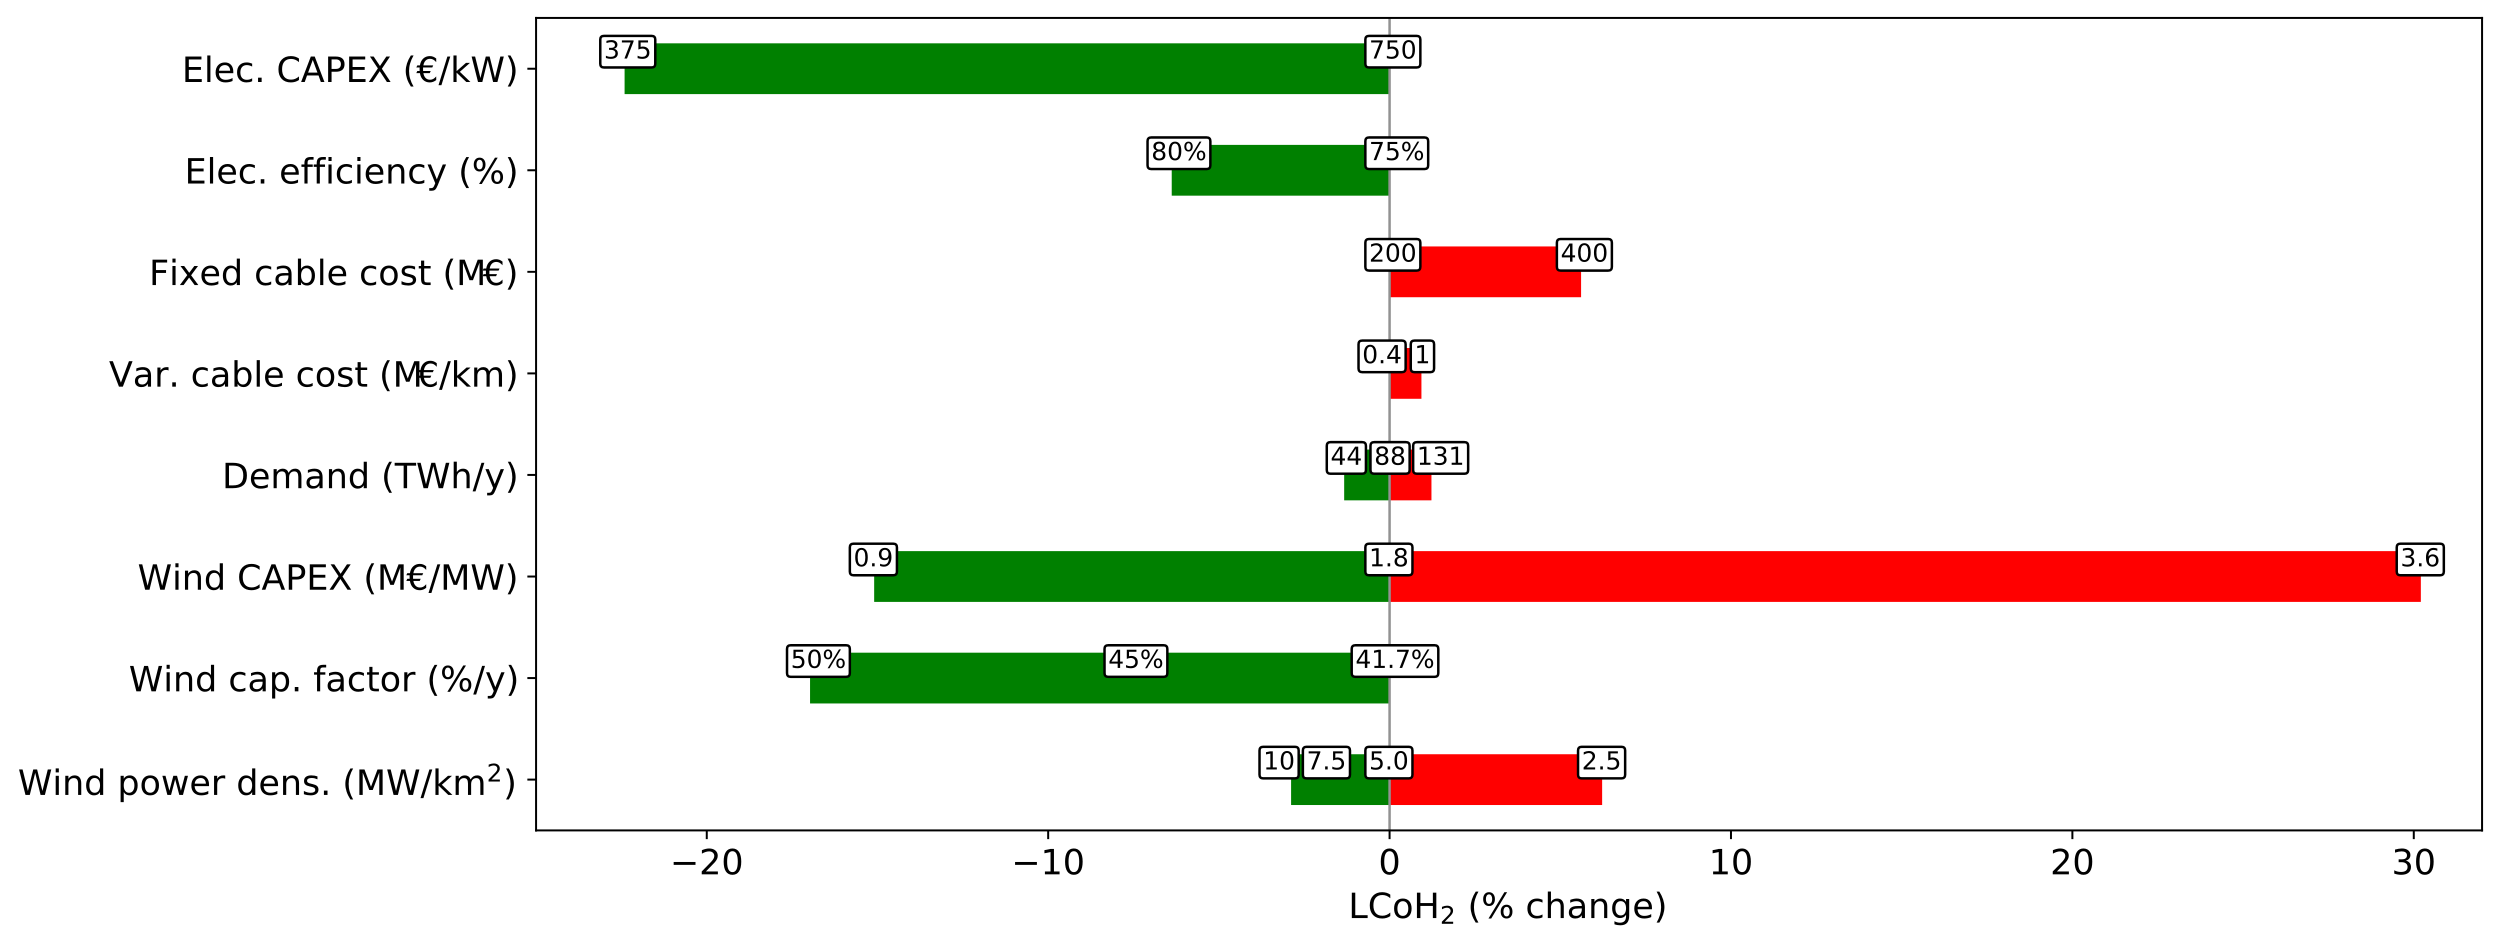 <?xml version="1.0" encoding="UTF-8" standalone="no"?>
<!DOCTYPE svg PUBLIC "-//W3C//DTD SVG 1.1//EN" "http://www.w3.org/Graphics/SVG/1.1/DTD/svg11.dtd">
<svg xmlns="http://www.w3.org/2000/svg" xmlns:xlink="http://www.w3.org/1999/xlink" version="1.1" width="1003.6pt" height="379.107pt" viewBox="0 0 1003.6 379.107">
<rect x="0" y="0" width="1003.6" height="379.107" fill="#333333" stroke="none"/>
<g enable-background="new">
<g>
<path transform="matrix(1,0,0,-1,0,379.107)" d="M 0 0 L 1003.6 0 L 1003.6 379.107 L 0 379.107 Z " fill="#ffffff"/>
<path transform="matrix(1,0,0,-1,0,379.107)" d="M 215.2 45.747 L 996.4 45.747 L 996.4 371.907 L 215.2 371.907 Z " fill="#ffffff"/>
<clipPath id="cp0">
<path transform="matrix(1,0,0,-1,0,379.107)" d="M 215.2 45.747 L 996.4 45.747 L 996.4 371.907 L 215.2 371.907 Z "/>
</clipPath>
<g clip-path="url(#cp0)">
<path transform="matrix(1,0,0,-1,0,379.107)" d="M 557.832 55.939 L 518.297 55.939 L 518.297 76.324 L 557.832 76.324 Z " fill="#008000"/>
</g>
<clipPath id="cp1">
<path transform="matrix(1,0,0,-1,0,379.107)" d="M 215.2 45.747 L 996.4 45.747 L 996.4 371.907 L 215.2 371.907 Z "/>
</clipPath>
<g clip-path="url(#cp1)">
<path transform="matrix(1,0,0,-1,0,379.107)" d="M 557.832 96.709 L 325.189 96.709 L 325.189 117.094 L 557.832 117.094 Z " fill="#008000"/>
</g>
<clipPath id="cp2">
<path transform="matrix(1,0,0,-1,0,379.107)" d="M 215.2 45.747 L 996.4 45.747 L 996.4 371.907 L 215.2 371.907 Z "/>
</clipPath>
<g clip-path="url(#cp2)">
<path transform="matrix(1,0,0,-1,0,379.107)" d="M 557.832 137.479 L 350.924 137.479 L 350.924 157.864 L 557.832 157.864 Z " fill="#008000"/>
</g>
<clipPath id="cp3">
<path transform="matrix(1,0,0,-1,0,379.107)" d="M 215.2 45.747 L 996.4 45.747 L 996.4 371.907 L 215.2 371.907 Z "/>
</clipPath>
<g clip-path="url(#cp3)">
<path transform="matrix(1,0,0,-1,0,379.107)" d="M 557.832 178.249 L 539.604 178.249 L 539.604 198.634 L 557.832 198.634 Z " fill="#008000"/>
</g>
<clipPath id="cp4">
<path transform="matrix(1,0,0,-1,0,379.107)" d="M 215.2 45.747 L 996.4 45.747 L 996.4 371.907 L 215.2 371.907 Z "/>
</clipPath>
<g clip-path="url(#cp4)">
<path transform="matrix(1,0,0,-1,0,379.107)" d="M 557.832 219.019 L 557.832 219.019 L 557.832 239.404 Z " fill="#008000"/>
</g>
<clipPath id="cp5">
<path transform="matrix(1,0,0,-1,0,379.107)" d="M 215.2 45.747 L 996.4 45.747 L 996.4 371.907 L 215.2 371.907 Z "/>
</clipPath>
<g clip-path="url(#cp5)">
<path transform="matrix(1,0,0,-1,0,379.107)" d="M 557.832 259.789 L 557.832 259.789 L 557.832 280.174 Z " fill="#008000"/>
</g>
<clipPath id="cp6">
<path transform="matrix(1,0,0,-1,0,379.107)" d="M 215.2 45.747 L 996.4 45.747 L 996.4 371.907 L 215.2 371.907 Z "/>
</clipPath>
<g clip-path="url(#cp6)">
<path transform="matrix(1,0,0,-1,0,379.107)" d="M 557.832 300.559 L 470.378 300.559 L 470.378 320.944 L 557.832 320.944 Z " fill="#008000"/>
</g>
<clipPath id="cp7">
<path transform="matrix(1,0,0,-1,0,379.107)" d="M 215.2 45.747 L 996.4 45.747 L 996.4 371.907 L 215.2 371.907 Z "/>
</clipPath>
<g clip-path="url(#cp7)">
<path transform="matrix(1,0,0,-1,0,379.107)" d="M 557.832 341.329 L 250.737 341.329 L 250.737 361.714 L 557.832 361.714 Z " fill="#008000"/>
</g>
<clipPath id="cp8">
<path transform="matrix(1,0,0,-1,0,379.107)" d="M 215.2 45.747 L 996.4 45.747 L 996.4 371.907 L 215.2 371.907 Z "/>
</clipPath>
<g clip-path="url(#cp8)">
<path transform="matrix(1,0,0,-1,0,379.107)" d="M 557.832 55.939 L 643.16 55.939 L 643.16 76.324 L 557.832 76.324 Z " fill="#ff0000"/>
</g>
<clipPath id="cp9">
<path transform="matrix(1,0,0,-1,0,379.107)" d="M 215.2 45.747 L 996.4 45.747 L 996.4 371.907 L 215.2 371.907 Z "/>
</clipPath>
<g clip-path="url(#cp9)">
<path transform="matrix(1,0,0,-1,0,379.107)" d="M 325.189 96.709 L 325.189 96.709 L 325.189 117.094 Z " fill="#ff0000"/>
</g>
<clipPath id="cp10">
<path transform="matrix(1,0,0,-1,0,379.107)" d="M 215.2 45.747 L 996.4 45.747 L 996.4 371.907 L 215.2 371.907 Z "/>
</clipPath>
<g clip-path="url(#cp10)">
<path transform="matrix(1,0,0,-1,0,379.107)" d="M 557.832 137.479 L 971.823 137.479 L 971.823 157.864 L 557.832 157.864 Z " fill="#ff0000"/>
</g>
<clipPath id="cp11">
<path transform="matrix(1,0,0,-1,0,379.107)" d="M 215.2 45.747 L 996.4 45.747 L 996.4 371.907 L 215.2 371.907 Z "/>
</clipPath>
<g clip-path="url(#cp11)">
<path transform="matrix(1,0,0,-1,0,379.107)" d="M 557.832 178.249 L 574.643 178.249 L 574.643 198.634 L 557.832 198.634 Z " fill="#ff0000"/>
</g>
<clipPath id="cp12">
<path transform="matrix(1,0,0,-1,0,379.107)" d="M 215.2 45.747 L 996.4 45.747 L 996.4 371.907 L 215.2 371.907 Z "/>
</clipPath>
<g clip-path="url(#cp12)">
<path transform="matrix(1,0,0,-1,0,379.107)" d="M 557.832 219.019 L 570.618 219.019 L 570.618 239.404 L 557.832 239.404 Z " fill="#ff0000"/>
</g>
<clipPath id="cp13">
<path transform="matrix(1,0,0,-1,0,379.107)" d="M 215.2 45.747 L 996.4 45.747 L 996.4 371.907 L 215.2 371.907 Z "/>
</clipPath>
<g clip-path="url(#cp13)">
<path transform="matrix(1,0,0,-1,0,379.107)" d="M 557.832 259.789 L 634.71 259.789 L 634.71 280.174 L 557.832 280.174 Z " fill="#ff0000"/>
</g>
<clipPath id="cp14">
<path transform="matrix(1,0,0,-1,0,379.107)" d="M 215.2 45.747 L 996.4 45.747 L 996.4 371.907 L 215.2 371.907 Z "/>
</clipPath>
<g clip-path="url(#cp14)">
<path transform="matrix(1,0,0,-1,0,379.107)" d="M 470.378 300.559 L 470.378 300.559 L 470.378 320.944 Z " fill="#ff0000"/>
</g>
<clipPath id="cp15">
<path transform="matrix(1,0,0,-1,0,379.107)" d="M 215.2 45.747 L 996.4 45.747 L 996.4 371.907 L 215.2 371.907 Z "/>
</clipPath>
<g clip-path="url(#cp15)">
<path transform="matrix(1,0,0,-1,0,379.107)" d="M 250.737 341.329 L 250.737 341.329 L 250.737 361.714 Z " fill="#ff0000"/>
</g>
<path transform="matrix(1,0,0,-1,0,379.107)" d="M 283.726 45.747 L 283.726 42.247 "/>
<path transform="matrix(1,0,0,-1,0,379.107)" stroke-width=".8" stroke-linecap="butt" stroke-linejoin="round" fill="none" stroke="#000000" d="M 283.726 45.747 L 283.726 42.247 "/>
<symbol id="font_10_32">
<path transform="matrix(.001,0,0,.001,-.073,0)" d="M 192 83 L 536 83 L 536 0 L 73 0 L 73 83 C 110 121 161 173 226 239 C 290 304 331 346 348 365 C 380 400 402 430 414 455 C 426 479 433 504 433 528 C 433 566 419 598 392 622 C 365 646 330 659 286 659 C 255 659 222 653 188 643 C 154 632 117 616 78 594 L 78 694 C 118 710 155 722 189 730 C 223 738 255 742 284 742 C 359 742 419 723 464 685 C 509 647 532 597 532 534 C 532 504 526 475 515 449 C 504 422 484 390 454 354 C 446 344 420 317 376 272 C 332 227 271 164 192 83 "/>
</symbol>
<symbol id="font_10_30">
<path transform="matrix(.001,0,0,.001,-.066,.013)" d="M 318 664 C 267 664 229 639 203 589 C 177 539 165 464 165 364 C 165 264 177 189 203 139 C 229 89 267 64 318 64 C 369 64 407 89 433 139 C 458 189 471 264 471 364 C 471 464 458 539 433 589 C 407 639 369 664 318 664 M 318 742 C 399 742 461 709 505 645 C 548 580 570 486 570 364 C 570 241 548 147 505 83 C 461 19 399 -13 318 -13 C 236 -13 173 19 130 83 C 87 147 66 241 66 364 C 66 486 87 580 130 645 C 173 709 236 742 318 742 "/>
</symbol>
<use xlink:href="#font_10_32" transform="matrix(14,0,0,-14,281.705,351.001)"/>
<use xlink:href="#font_10_30" transform="matrix(14,0,0,-14,290.511,351.183)"/>
<clipPath id="cp17">
<path transform="matrix(.014,0,0,-.014,268.953,351.001)" d="M -1021 -463 L 1794 -463 L 1794 1233 L -1021 1233 Z "/>
</clipPath>
<g clip-path="url(#cp17)">
<path transform="matrix(.014,0,0,-.014,268.953,351.001)" d="M 106 355 L 732 355 L 732 272 L 106 272 L 106 355 "/>
</g>
<path transform="matrix(1,0,0,-1,0,379.107)" d="M 420.779 45.747 L 420.779 42.247 "/>
<path transform="matrix(1,0,0,-1,0,379.107)" stroke-width=".8" stroke-linecap="butt" stroke-linejoin="round" fill="none" stroke="#000000" d="M 420.779 45.747 L 420.779 42.247 "/>
<symbol id="font_10_31">
<path transform="matrix(.001,0,0,.001,-.11,0)" d="M 124 83 L 285 83 L 285 639 L 110 604 L 110 694 L 284 729 L 383 729 L 383 83 L 544 83 L 544 0 L 124 0 L 124 83 "/>
</symbol>
<use xlink:href="#font_10_31" transform="matrix(14,0,0,-14,419.276,351.001)"/>
<use xlink:href="#font_10_30" transform="matrix(14,0,0,-14,427.564,351.183)"/>
<clipPath id="cp18">
<path transform="matrix(.014,0,0,-.014,406.006,351.001)" d="M -1021 -463 L 1794 -463 L 1794 1233 L -1021 1233 Z "/>
</clipPath>
<g clip-path="url(#cp18)">
<path transform="matrix(.014,0,0,-.014,406.006,351.001)" d="M 106 355 L 732 355 L 732 272 L 106 272 L 106 355 "/>
</g>
<path transform="matrix(1,0,0,-1,0,379.107)" d="M 557.832 45.747 L 557.832 42.247 "/>
<path transform="matrix(1,0,0,-1,0,379.107)" stroke-width=".8" stroke-linecap="butt" stroke-linejoin="round" fill="none" stroke="#000000" d="M 557.832 45.747 L 557.832 42.247 "/>
<use xlink:href="#font_10_30" transform="matrix(14,0,0,-14,554.303,351.183)"/>
<path transform="matrix(1,0,0,-1,0,379.107)" d="M 694.884 45.747 L 694.884 42.247 "/>
<path transform="matrix(1,0,0,-1,0,379.107)" stroke-width=".8" stroke-linecap="butt" stroke-linejoin="round" fill="none" stroke="#000000" d="M 694.884 45.747 L 694.884 42.247 "/>
<use xlink:href="#font_10_31" transform="matrix(14,0,0,-14,687.518,351.001)"/>
<use xlink:href="#font_10_30" transform="matrix(14,0,0,-14,695.806,351.183)"/>
<path transform="matrix(1,0,0,-1,0,379.107)" d="M 831.937 45.747 L 831.937 42.247 "/>
<path transform="matrix(1,0,0,-1,0,379.107)" stroke-width=".8" stroke-linecap="butt" stroke-linejoin="round" fill="none" stroke="#000000" d="M 831.937 45.747 L 831.937 42.247 "/>
<use xlink:href="#font_10_32" transform="matrix(14,0,0,-14,824.053,351.001)"/>
<use xlink:href="#font_10_30" transform="matrix(14,0,0,-14,832.859,351.183)"/>
<path transform="matrix(1,0,0,-1,0,379.107)" d="M 968.99 45.747 L 968.99 42.247 "/>
<path transform="matrix(1,0,0,-1,0,379.107)" stroke-width=".8" stroke-linecap="butt" stroke-linejoin="round" fill="none" stroke="#000000" d="M 968.99 45.747 L 968.99 42.247 "/>
<symbol id="font_10_33">
<path transform="matrix(.001,0,0,.001,-.076,.013)" d="M 406 393 C 453 383 490 362 516 330 C 542 298 556 258 556 212 C 556 140 531 84 482 45 C 432 6 362 -13 271 -13 C 240 -13 208 -10 176 -4 C 144 1 110 10 76 22 L 76 117 C 103 101 133 89 166 81 C 198 73 232 69 268 69 C 330 69 377 81 409 105 C 441 129 458 165 458 212 C 458 254 443 288 413 312 C 383 336 341 349 287 349 L 202 349 L 202 430 L 291 430 C 339 430 376 439 402 459 C 428 478 441 506 441 543 C 441 580 427 609 401 629 C 374 649 336 659 287 659 C 260 659 231 656 200 650 C 169 644 135 635 98 623 L 98 711 C 135 721 170 729 203 734 C 235 739 266 742 296 742 C 370 742 429 725 473 691 C 517 657 539 611 539 553 C 539 513 527 479 504 451 C 481 423 448 403 406 393 "/>
</symbol>
<use xlink:href="#font_10_33" transform="matrix(14,0,0,-14,961.147,351.183)"/>
<use xlink:href="#font_10_30" transform="matrix(14,0,0,-14,969.911,351.183)"/>
<symbol id="font_10_4c">
<path transform="matrix(.001,0,0,.001,-.098,0)" d="M 98 729 L 197 729 L 197 83 L 552 83 L 552 0 L 98 0 L 98 729 "/>
</symbol>
<symbol id="font_10_43">
<path transform="matrix(.001,0,0,.001,-.056,.013)" d="M 644 673 L 644 569 C 610 599 575 622 537 638 C 499 653 460 661 418 661 C 334 661 270 635 226 584 C 182 533 160 460 160 364 C 160 268 182 194 226 143 C 270 92 334 67 418 67 C 460 67 499 74 537 90 C 575 105 610 128 644 159 L 644 56 C 609 32 572 15 534 4 C 496 -7 455 -13 412 -13 C 302 -13 215 20 151 87 C 87 154 56 246 56 364 C 56 481 87 573 151 641 C 215 708 302 742 412 742 C 456 742 497 736 535 725 C 573 713 610 696 644 673 "/>
</symbol>
<symbol id="font_10_6f">
<path transform="matrix(.001,0,0,.001,-.055,.013)" d="M 306 484 C 258 484 220 465 192 427 C 164 389 150 338 150 273 C 150 207 163 156 191 118 C 219 80 257 62 306 62 C 354 62 392 80 420 118 C 448 156 462 207 462 273 C 462 337 448 389 420 427 C 392 465 354 484 306 484 M 306 560 C 384 560 445 534 490 484 C 534 433 557 363 557 273 C 557 183 534 113 490 63 C 445 12 384 -13 306 -13 C 227 -13 165 12 121 63 C 77 113 55 183 55 273 C 55 363 77 433 121 484 C 165 534 227 560 306 560 "/>
</symbol>
<symbol id="font_10_48">
<path transform="matrix(.001,0,0,.001,-.098,0)" d="M 98 729 L 197 729 L 197 430 L 555 430 L 555 729 L 654 729 L 654 0 L 555 0 L 555 347 L 197 347 L 197 0 L 98 0 L 98 729 "/>
</symbol>
<use xlink:href="#font_10_4c" transform="matrix(14,0,0,-14,542.672,368.548)"/>
<use xlink:href="#font_10_43" transform="matrix(14,0,0,-14,549.884,368.729)"/>
<use xlink:href="#font_10_6f" transform="matrix(14,0,0,-14,559.645,368.729)"/>
<use xlink:href="#font_10_48" transform="matrix(14,0,0,-14,568.813,368.548)"/>
<use xlink:href="#font_10_32" transform="matrix(9.8,0,0,-9.8,578.817,370.844)"/>
<symbol id="font_10_20">
</symbol>
<symbol id="font_10_28">
<path transform="matrix(.001,0,0,.001,-.086,.131)" d="M 310 759 C 266 683 234 609 213 536 C 191 463 181 389 181 314 C 181 238 191 164 213 91 C 234 17 266 -56 310 -131 L 232 -131 C 183 -54 146 20 122 94 C 98 168 86 241 86 314 C 86 386 98 459 122 533 C 146 607 182 682 232 759 L 310 759 "/>
</symbol>
<symbol id="font_10_25">
<path transform="matrix(.001,0,0,.001,-.055,.013)" d="M 727 321 C 699 321 676 309 660 285 C 644 261 636 227 636 184 C 636 142 644 108 660 84 C 676 60 699 48 727 48 C 755 48 777 60 793 84 C 809 108 817 142 817 184 C 817 226 809 260 793 284 C 777 308 755 321 727 321 M 727 383 C 778 383 819 365 849 329 C 879 293 895 244 895 184 C 895 123 879 75 849 40 C 819 4 778 -13 727 -13 C 675 -13 633 4 603 40 C 573 75 558 123 558 184 C 558 245 573 293 603 329 C 633 365 675 383 727 383 M 223 680 C 195 680 173 667 157 643 C 141 619 133 586 133 544 C 133 500 141 467 157 443 C 173 419 195 407 223 407 C 251 407 274 419 290 443 C 306 467 314 500 314 544 C 314 586 305 619 289 643 C 273 667 251 680 223 680 M 664 742 L 742 742 L 286 -13 L 208 -13 L 664 742 M 223 742 C 274 742 315 724 346 688 C 376 652 392 604 392 544 C 392 482 376 434 346 398 C 316 362 275 345 223 345 C 171 345 130 362 100 398 C 70 434 55 482 55 544 C 55 604 70 652 100 688 C 130 724 171 742 223 742 "/>
</symbol>
<symbol id="font_10_63">
<path transform="matrix(.001,0,0,.001,-.055,.013)" d="M 488 526 L 488 442 C 462 456 437 466 411 473 C 385 480 360 484 334 484 C 276 484 230 465 198 428 C 166 391 150 339 150 273 C 150 206 166 154 198 117 C 230 80 276 62 334 62 C 360 62 385 65 411 72 C 437 79 462 90 488 104 L 488 21 C 462 9 436 0 410 -5 C 383 -10 354 -13 324 -13 C 242 -13 176 12 128 64 C 79 115 55 185 55 273 C 55 362 79 432 128 483 C 177 534 244 560 330 560 C 358 560 385 557 411 551 C 437 545 463 537 488 526 "/>
</symbol>
<symbol id="font_10_68">
<path transform="matrix(.001,0,0,.001,-.091,0)" d="M 549 330 L 549 0 L 459 0 L 459 327 C 459 379 448 417 428 443 C 408 469 378 482 338 482 C 289 482 251 466 223 435 C 195 404 181 362 181 309 L 181 0 L 91 0 L 91 760 L 181 760 L 181 462 C 202 494 227 519 257 535 C 286 551 320 560 358 560 C 420 560 468 540 500 501 C 532 462 549 405 549 330 "/>
</symbol>
<symbol id="font_10_61">
<path transform="matrix(.001,0,0,.001,-.06,.013)" d="M 343 275 C 270 275 220 266 192 250 C 164 233 150 205 150 165 C 150 133 160 107 181 89 C 202 70 231 61 267 61 C 317 61 357 78 387 114 C 417 149 432 196 432 255 L 432 275 L 343 275 M 522 312 L 522 0 L 432 0 L 432 83 C 411 49 385 25 355 10 C 325 -5 287 -13 243 -13 C 187 -13 142 2 109 33 C 76 64 60 106 60 159 C 60 220 80 266 122 298 C 163 329 224 345 306 345 L 432 345 L 432 354 C 432 395 418 427 391 450 C 364 472 326 484 277 484 C 245 484 215 480 185 472 C 155 464 127 453 100 439 L 100 522 C 132 534 164 544 195 550 C 226 556 256 560 286 560 C 365 560 424 539 463 498 C 502 457 522 395 522 312 "/>
</symbol>
<symbol id="font_10_6e">
<path transform="matrix(.001,0,0,.001,-.091,0)" d="M 549 330 L 549 0 L 459 0 L 459 327 C 459 379 448 417 428 443 C 408 469 378 482 338 482 C 289 482 251 466 223 435 C 195 404 181 362 181 309 L 181 0 L 91 0 L 91 547 L 181 547 L 181 462 C 202 494 227 519 257 535 C 286 551 320 560 358 560 C 420 560 468 540 500 501 C 532 462 549 405 549 330 "/>
</symbol>
<symbol id="font_10_67">
<path transform="matrix(.001,0,0,.001,-.055,.207)" d="M 454 280 C 454 344 440 395 414 431 C 387 467 349 485 301 485 C 253 485 215 467 188 431 C 161 395 148 344 148 280 C 148 215 161 165 188 129 C 215 93 253 75 301 75 C 349 75 387 93 414 129 C 440 165 454 215 454 280 M 544 68 C 544 -24 523 -93 482 -139 C 440 -184 377 -207 292 -207 C 260 -207 231 -204 203 -200 C 175 -195 147 -188 121 -178 L 121 -91 C 147 -105 173 -115 199 -122 C 225 -129 251 -133 278 -133 C 336 -133 380 -117 410 -87 C 439 -56 454 -10 454 52 L 454 96 C 435 64 411 40 382 24 C 353 8 319 0 279 0 C 211 0 157 25 116 76 C 75 127 55 195 55 280 C 55 364 75 432 116 483 C 157 534 211 560 279 560 C 319 560 353 552 382 536 C 411 520 435 496 454 464 L 454 547 L 544 547 L 544 68 "/>
</symbol>
<symbol id="font_10_65">
<path transform="matrix(.001,0,0,.001,-.055,.013)" d="M 562 296 L 562 252 L 149 252 C 153 190 171 142 205 110 C 238 78 284 62 344 62 C 378 62 412 66 444 74 C 476 82 509 95 541 113 L 541 28 C 509 14 476 3 442 -3 C 408 -9 373 -13 339 -13 C 251 -13 182 12 131 62 C 80 112 55 181 55 268 C 55 357 79 428 127 481 C 175 533 241 560 323 560 C 397 560 455 536 498 489 C 540 441 562 377 562 296 M 472 322 C 471 371 457 410 431 440 C 404 469 368 484 324 484 C 274 484 234 469 204 441 C 174 413 156 373 152 322 L 472 322 "/>
</symbol>
<symbol id="font_10_29">
<path transform="matrix(.001,0,0,.001,-.08,.131)" d="M 80 759 L 158 759 C 206 682 243 607 267 533 C 291 459 304 386 304 314 C 304 241 291 168 267 94 C 243 20 206 -54 158 -131 L 80 -131 C 123 -56 155 17 177 91 C 198 164 209 238 209 314 C 209 389 198 463 177 536 C 155 609 123 683 80 759 "/>
</symbol>
<use xlink:href="#font_10_20" transform="matrix(14,0,0,-14,570.426,375.029)"/>
<use xlink:href="#font_10_28" transform="matrix(14,0,0,-14,590.374,370.382)"/>
<use xlink:href="#font_10_25" transform="matrix(14,0,0,-14,595.402,368.729)"/>
<use xlink:href="#font_10_20" transform="matrix(14,0,0,-14,593.641,375.029)"/>
<use xlink:href="#font_10_63" transform="matrix(14,0,0,-14,613.155,368.729)"/>
<use xlink:href="#font_10_68" transform="matrix(14,0,0,-14,621.356,368.548)"/>
<use xlink:href="#font_10_61" transform="matrix(14,0,0,-14,629.795,368.729)"/>
<use xlink:href="#font_10_6e" transform="matrix(14,0,0,-14,638.808,368.548)"/>
<use xlink:href="#font_10_67" transform="matrix(14,0,0,-14,647.177,371.445)"/>
<use xlink:href="#font_10_65" transform="matrix(14,0,0,-14,656.064,368.729)"/>
<use xlink:href="#font_10_29" transform="matrix(14,0,0,-14,665.027,370.382)"/>
<path transform="matrix(1,0,0,-1,0,379.107)" d="M 215.2 66.132 L 211.7 66.132 "/>
<path transform="matrix(1,0,0,-1,0,379.107)" stroke-width=".8" stroke-linecap="butt" stroke-linejoin="round" fill="none" stroke="#000000" d="M 215.2 66.132 L 211.7 66.132 "/>
<symbol id="font_10_57">
<path transform="matrix(.001,0,0,.001,-.033,0)" d="M 33 729 L 133 729 L 286 113 L 439 729 L 550 729 L 703 113 L 856 729 L 956 729 L 773 0 L 649 0 L 495 633 L 340 0 L 216 0 L 33 729 "/>
</symbol>
<symbol id="font_10_69">
<path transform="matrix(.001,0,0,.001,-.094,0)" d="M 94 547 L 184 547 L 184 0 L 94 0 L 94 547 M 94 760 L 184 760 L 184 646 L 94 646 L 94 760 "/>
</symbol>
<symbol id="font_10_64">
<path transform="matrix(.001,0,0,.001,-.055,.013)" d="M 454 464 L 454 760 L 544 760 L 544 0 L 454 0 L 454 82 C 435 49 411 25 382 10 C 353 -5 319 -13 279 -13 C 213 -13 159 13 117 65 C 75 117 55 187 55 273 C 55 359 75 428 117 481 C 159 533 213 560 279 560 C 319 560 353 552 382 536 C 411 520 435 496 454 464 M 148 273 C 148 207 161 155 188 117 C 215 79 253 61 301 61 C 348 61 385 79 413 117 C 440 155 454 207 454 273 C 454 339 440 390 413 428 C 385 466 348 485 301 485 C 253 485 215 466 188 428 C 161 390 148 339 148 273 "/>
</symbol>
<symbol id="font_10_70">
<path transform="matrix(.001,0,0,.001,-.091,.207)" d="M 181 82 L 181 -207 L 91 -207 L 91 547 L 181 547 L 181 464 C 199 496 223 520 252 536 C 281 552 316 560 356 560 C 422 560 476 533 518 481 C 559 428 580 359 580 273 C 580 187 559 117 518 65 C 476 13 422 -13 356 -13 C 316 -13 281 -5 252 10 C 223 25 199 49 181 82 M 487 273 C 487 339 473 390 446 428 C 418 466 381 485 334 485 C 286 485 249 466 222 428 C 194 390 181 339 181 273 C 181 207 194 155 222 117 C 249 79 286 61 334 61 C 381 61 418 79 446 117 C 473 155 487 207 487 273 "/>
</symbol>
<symbol id="font_10_77">
<path transform="matrix(.001,0,0,.001,-.042,0)" d="M 42 547 L 132 547 L 244 120 L 356 547 L 462 547 L 574 120 L 686 547 L 776 547 L 633 0 L 527 0 L 409 448 L 291 0 L 185 0 L 42 547 "/>
</symbol>
<symbol id="font_10_72">
<path transform="matrix(.001,0,0,.001,-.091,0)" d="M 411 463 C 401 469 390 473 378 476 C 366 478 353 480 339 480 C 288 480 249 463 222 430 C 194 397 181 350 181 288 L 181 0 L 91 0 L 91 547 L 181 547 L 181 462 C 199 495 224 520 254 536 C 284 552 321 560 365 560 C 371 560 378 559 386 559 C 393 558 401 557 411 555 L 411 463 "/>
</symbol>
<symbol id="font_10_73">
<path transform="matrix(.001,0,0,.001,-.054,.013)" d="M 443 531 L 443 446 C 417 458 391 468 364 475 C 336 481 308 485 279 485 C 234 485 200 478 178 464 C 156 450 145 430 145 403 C 145 382 153 366 169 354 C 185 342 217 330 265 320 L 296 313 C 360 299 405 279 432 255 C 458 230 472 195 472 151 C 472 100 452 60 412 31 C 372 1 316 -13 246 -13 C 216 -13 186 -10 154 -5 C 122 0 89 8 54 20 L 54 113 C 87 95 120 82 152 74 C 184 65 216 61 248 61 C 290 61 323 68 346 82 C 368 96 380 117 380 144 C 380 168 371 187 355 200 C 339 213 303 226 247 238 L 216 245 C 160 257 119 275 95 299 C 70 323 58 356 58 399 C 58 450 76 490 112 518 C 148 546 200 560 268 560 C 301 560 332 557 362 552 C 391 547 418 540 443 531 "/>
</symbol>
<symbol id="font_10_2e">
<path transform="matrix(.001,0,0,.001,-.107,0)" d="M 107 124 L 210 124 L 210 0 L 107 0 L 107 124 "/>
</symbol>
<symbol id="font_10_4d">
<path transform="matrix(.001,0,0,.001,-.098,0)" d="M 98 729 L 245 729 L 431 233 L 618 729 L 765 729 L 765 0 L 669 0 L 669 640 L 481 140 L 382 140 L 194 640 L 194 0 L 98 0 L 98 729 "/>
</symbol>
<symbol id="font_10_2f">
<path transform="matrix(.001,0,0,.001,0,.092)" d="M 254 729 L 337 729 L 83 -92 L 0 -92 L 254 729 "/>
</symbol>
<symbol id="font_10_6b">
<path transform="matrix(.001,0,0,.001,-.091,0)" d="M 91 760 L 181 760 L 181 311 L 449 547 L 564 547 L 274 291 L 576 0 L 459 0 L 181 267 L 181 0 L 91 0 L 91 760 "/>
</symbol>
<symbol id="font_10_6d">
<path transform="matrix(.001,0,0,.001,-.091,0)" d="M 520 442 C 542 482 569 511 600 531 C 631 550 668 560 711 560 C 767 560 811 540 842 500 C 873 460 889 403 889 330 L 889 0 L 799 0 L 799 327 C 799 379 789 418 771 444 C 752 469 724 482 686 482 C 639 482 602 466 575 435 C 548 404 535 362 535 309 L 535 0 L 445 0 L 445 327 C 445 379 435 418 417 444 C 398 469 369 482 331 482 C 285 482 248 466 221 435 C 194 404 181 362 181 309 L 181 0 L 91 0 L 91 547 L 181 547 L 181 462 C 201 495 226 520 255 536 C 283 552 317 560 357 560 C 397 560 430 550 458 530 C 486 510 506 480 520 442 "/>
</symbol>
<use xlink:href="#font_10_57" transform="matrix(14,0,0,-14,7.662,319.108)"/>
<use xlink:href="#font_10_69" transform="matrix(14,0,0,-14,22.359,319.108)"/>
<use xlink:href="#font_10_6e" transform="matrix(14,0,0,-14,26.206,319.108)"/>
<use xlink:href="#font_10_64" transform="matrix(14,0,0,-14,34.575,319.29)"/>
<use xlink:href="#font_10_20" transform="matrix(14,0,0,-14,28.398,325.59)"/>
<use xlink:href="#font_10_70" transform="matrix(14,0,0,-14,48.416,322.006)"/>
<use xlink:href="#font_10_6f" transform="matrix(14,0,0,-14,56.799,319.29)"/>
<use xlink:href="#font_10_77" transform="matrix(14,0,0,-14,65.183,319.108)"/>
<use xlink:href="#font_10_65" transform="matrix(14,0,0,-14,76.815,319.29)"/>
<use xlink:href="#font_10_72" transform="matrix(14,0,0,-14,85.932,319.108)"/>
<use xlink:href="#font_10_20" transform="matrix(14,0,0,-14,76.12,325.59)"/>
<use xlink:href="#font_10_64" transform="matrix(14,0,0,-14,95.634,319.29)"/>
<use xlink:href="#font_10_65" transform="matrix(14,0,0,-14,104.521,319.29)"/>
<use xlink:href="#font_10_6e" transform="matrix(14,0,0,-14,113.638,319.108)"/>
<use xlink:href="#font_10_73" transform="matrix(14,0,0,-14,121.993,319.29)"/>
<use xlink:href="#font_10_2e" transform="matrix(14,0,0,-14,130.029,319.108)"/>
<use xlink:href="#font_10_20" transform="matrix(14,0,0,-14,118.687,325.59)"/>
<use xlink:href="#font_10_28" transform="matrix(14,0,0,-14,138.635,320.942)"/>
<use xlink:href="#font_10_4d" transform="matrix(14,0,0,-14,144.265,319.108)"/>
<use xlink:href="#font_10_57" transform="matrix(14,0,0,-14,155.434,319.108)"/>
<use xlink:href="#font_10_2f" transform="matrix(14,0,0,-14,168.815,320.396)"/>
<use xlink:href="#font_10_6b" transform="matrix(14,0,0,-14,174.806,319.108)"/>
<use xlink:href="#font_10_6d" transform="matrix(14,0,0,-14,182.913,319.108)"/>
<use xlink:href="#font_10_32" transform="matrix(9.8,0,0,-9.8,196.127,313.748)"/>
<use xlink:href="#font_10_29" transform="matrix(14,0,0,-14,203.149,320.942)"/>
<path transform="matrix(1,0,0,-1,0,379.107)" d="M 215.2 106.902 L 211.7 106.902 "/>
<path transform="matrix(1,0,0,-1,0,379.107)" stroke-width=".8" stroke-linecap="butt" stroke-linejoin="round" fill="none" stroke="#000000" d="M 215.2 106.902 L 211.7 106.902 "/>
<symbol id="font_10_66">
<path transform="matrix(.001,0,0,.001,-.023,0)" d="M 371 760 L 371 685 L 285 685 C 253 685 230 678 218 665 C 205 652 199 629 199 595 L 199 547 L 347 547 L 347 477 L 199 477 L 199 0 L 109 0 L 109 477 L 23 477 L 23 547 L 109 547 L 109 585 C 109 645 123 690 151 718 C 179 746 224 760 286 760 L 371 760 "/>
</symbol>
<symbol id="font_10_74">
<path transform="matrix(.001,0,0,.001,-.027,0)" d="M 183 702 L 183 547 L 368 547 L 368 477 L 183 477 L 183 180 C 183 135 189 106 201 94 C 213 81 238 75 276 75 L 368 75 L 368 0 L 276 0 C 206 0 158 13 132 39 C 106 65 93 112 93 180 L 93 477 L 27 477 L 27 547 L 93 547 L 93 702 L 183 702 "/>
</symbol>
<symbol id="font_10_79">
<path transform="matrix(.001,0,0,.001,-.03,.207)" d="M 322 -50 C 296 -114 271 -157 247 -177 C 223 -197 191 -207 151 -207 L 79 -207 L 79 -132 L 132 -132 C 156 -132 175 -126 189 -114 C 203 -102 218 -75 235 -31 L 251 9 L 30 547 L 125 547 L 296 119 L 467 547 L 562 547 L 322 -50 "/>
</symbol>
<use xlink:href="#font_10_57" transform="matrix(14,0,0,-14,52.178,277.525)"/>
<use xlink:href="#font_10_69" transform="matrix(14,0,0,-14,66.878,277.525)"/>
<use xlink:href="#font_10_6e" transform="matrix(14,0,0,-14,70.728,277.525)"/>
<use xlink:href="#font_10_64" transform="matrix(14,0,0,-14,79.1,277.707)"/>
<use xlink:href="#font_10_20" transform="matrix(14,0,0,-14,72.926,284.007)"/>
<use xlink:href="#font_10_63" transform="matrix(14,0,0,-14,92.442,277.707)"/>
<use xlink:href="#font_10_61" transform="matrix(14,0,0,-14,100.212,277.707)"/>
<use xlink:href="#font_10_70" transform="matrix(14,0,0,-14,109.228,280.423)"/>
<use xlink:href="#font_10_2e" transform="matrix(14,0,0,-14,118.342,277.525)"/>
<use xlink:href="#font_10_20" transform="matrix(14,0,0,-14,107.002,284.007)"/>
<use xlink:href="#font_10_66" transform="matrix(14,0,0,-14,126.07,277.525)"/>
<use xlink:href="#font_10_61" transform="matrix(14,0,0,-14,131.516,277.707)"/>
<use xlink:href="#font_10_63" transform="matrix(14,0,0,-14,140.028,277.707)"/>
<use xlink:href="#font_10_74" transform="matrix(14,0,0,-14,147.336,277.525)"/>
<use xlink:href="#font_10_6f" transform="matrix(14,0,0,-14,153.216,277.707)"/>
<use xlink:href="#font_10_72" transform="matrix(14,0,0,-14,162.288,277.525)"/>
<use xlink:href="#font_10_20" transform="matrix(14,0,0,-14,152.474,284.007)"/>
<use xlink:href="#font_10_28" transform="matrix(14,0,0,-14,172.424,279.359)"/>
<use xlink:href="#font_10_25" transform="matrix(14,0,0,-14,177.45,277.707)"/>
<use xlink:href="#font_10_2f" transform="matrix(14,0,0,-14,189.98,278.813)"/>
<use xlink:href="#font_10_79" transform="matrix(14,0,0,-14,195.118,280.423)"/>
<use xlink:href="#font_10_29" transform="matrix(14,0,0,-14,204.106,279.359)"/>
<path transform="matrix(1,0,0,-1,0,379.107)" d="M 215.2 147.672 L 211.7 147.672 "/>
<path transform="matrix(1,0,0,-1,0,379.107)" stroke-width=".8" stroke-linecap="butt" stroke-linejoin="round" fill="none" stroke="#000000" d="M 215.2 147.672 L 211.7 147.672 "/>
<symbol id="font_10_41">
<path transform="matrix(.001,0,0,.001,-.008,0)" d="M 342 632 L 208 269 L 476 269 L 342 632 M 286 729 L 398 729 L 676 0 L 573 0 L 507 187 L 178 187 L 112 0 L 8 0 L 286 729 "/>
</symbol>
<symbol id="font_10_50">
<path transform="matrix(.001,0,0,.001,-.098,0)" d="M 197 648 L 197 374 L 321 374 C 367 374 402 385 427 409 C 452 433 465 467 465 511 C 465 555 452 588 427 612 C 402 636 367 648 321 648 L 197 648 M 98 729 L 321 729 C 402 729 464 710 506 673 C 548 636 569 582 569 511 C 569 439 548 384 506 348 C 464 311 402 293 321 293 L 197 293 L 197 0 L 98 0 L 98 729 "/>
</symbol>
<symbol id="font_10_45">
<path transform="matrix(.001,0,0,.001,-.098,0)" d="M 98 729 L 559 729 L 559 646 L 197 646 L 197 430 L 544 430 L 544 347 L 197 347 L 197 83 L 568 83 L 568 0 L 98 0 L 98 729 "/>
</symbol>
<symbol id="font_10_58">
<path transform="matrix(.001,0,0,.001,-.03,0)" d="M 63 729 L 169 729 L 350 458 L 532 729 L 638 729 L 404 379 L 654 0 L 548 0 L 343 310 L 136 0 L 30 0 L 290 389 L 63 729 "/>
</symbol>
<use xlink:href="#font_10_57" transform="matrix(14,0,0,-14,55.709,236.755)"/>
<use xlink:href="#font_10_69" transform="matrix(14,0,0,-14,70.409,236.755)"/>
<use xlink:href="#font_10_6e" transform="matrix(14,0,0,-14,74.259,236.755)"/>
<use xlink:href="#font_10_64" transform="matrix(14,0,0,-14,82.631,236.937)"/>
<use xlink:href="#font_10_20" transform="matrix(14,0,0,-14,76.457,243.237)"/>
<use xlink:href="#font_10_43" transform="matrix(14,0,0,-14,95.987,236.937)"/>
<use xlink:href="#font_10_41" transform="matrix(14,0,0,-14,105.087,236.755)"/>
<use xlink:href="#font_10_50" transform="matrix(14,0,0,-14,115.923,236.755)"/>
<use xlink:href="#font_10_45" transform="matrix(14,0,0,-14,124.365,236.755)"/>
<use xlink:href="#font_10_58" transform="matrix(14,0,0,-14,132.261,236.755)"/>
<use xlink:href="#font_10_20" transform="matrix(14,0,0,-14,127.137,243.237)"/>
<use xlink:href="#font_10_28" transform="matrix(14,0,0,-14,147.087,238.589)"/>
<use xlink:href="#font_10_4d" transform="matrix(14,0,0,-14,152.715,236.755)"/>
<use xlink:href="#font_10_2f" transform="matrix(14,0,0,-14,172.022,238.043)"/>
<use xlink:href="#font_10_4d" transform="matrix(14,0,0,-14,178.112,236.755)"/>
<use xlink:href="#font_10_57" transform="matrix(14,0,0,-14,189.284,236.755)"/>
<use xlink:href="#font_10_29" transform="matrix(14,0,0,-14,203.788,238.589)"/>
<clipPath id="cp19">
<path transform="matrix(.014,0,0,-.014,163.115,236.755)" d="M -1021 -463 L 1794 -463 L 1794 1233 L -1021 1233 Z "/>
</clipPath>
<g clip-path="url(#cp19)">
<path transform="matrix(.014,0,0,-.014,163.115,236.755)" d="M 570 673 L 570 569 C 540 603 511 627 484 642 C 456 656 426 664 393 664 C 341 664 299 647 267 615 C 234 582 212 535 202 475 L 484 475 L 457 415 L 194 415 C 193 407 193 399 193 392 C 193 384 193 375 193 364 C 193 353 193 344 193 337 C 193 329 193 322 194 314 L 412 314 L 385 254 L 202 254 C 212 193 234 146 267 113 C 299 80 341 64 393 64 C 426 64 456 71 484 86 C 511 100 540 125 570 159 L 570 56 C 540 32 511 15 481 4 C 451 -7 420 -13 389 -13 C 311 -13 248 10 198 57 C 148 103 116 169 103 254 L 0 254 L 27 314 L 95 314 C 95 321 94 328 94 336 C 94 344 94 353 94 364 C 94 375 94 384 94 392 C 94 400 95 407 95 415 L 0 415 L 27 475 L 103 475 C 116 559 148 624 198 671 C 248 718 312 742 389 742 C 421 742 452 736 482 725 C 512 713 541 696 570 673 "/>
</g>
<path transform="matrix(1,0,0,-1,0,379.107)" d="M 215.2 188.442 L 211.7 188.442 "/>
<path transform="matrix(1,0,0,-1,0,379.107)" stroke-width=".8" stroke-linecap="butt" stroke-linejoin="round" fill="none" stroke="#000000" d="M 215.2 188.442 L 211.7 188.442 "/>
<symbol id="font_10_44">
<path transform="matrix(.001,0,0,.001,-.098,0)" d="M 197 648 L 197 81 L 316 81 C 416 81 490 103 537 149 C 583 195 607 267 607 365 C 607 463 583 534 537 580 C 490 625 416 648 316 648 L 197 648 M 98 729 L 301 729 C 442 729 546 699 612 641 C 678 582 711 490 711 365 C 711 239 677 147 611 88 C 545 29 441 0 301 0 L 98 0 L 98 729 "/>
</symbol>
<symbol id="font_10_54">
<path transform="matrix(.001,0,0,.001,.002,0)" d="M -2 729 L 614 729 L 614 646 L 355 646 L 355 0 L 256 0 L 256 646 L -2 646 L -2 729 "/>
</symbol>
<use xlink:href="#font_10_44" transform="matrix(14,0,0,-14,90.541,195.985)"/>
<use xlink:href="#font_10_65" transform="matrix(14,0,0,-14,100.719,196.167)"/>
<use xlink:href="#font_10_6d" transform="matrix(14,0,0,-14,109.833,195.985)"/>
<use xlink:href="#font_10_61" transform="matrix(14,0,0,-14,123.035,196.167)"/>
<use xlink:href="#font_10_6e" transform="matrix(14,0,0,-14,132.051,195.985)"/>
<use xlink:href="#font_10_64" transform="matrix(14,0,0,-14,140.423,196.167)"/>
<use xlink:href="#font_10_20" transform="matrix(14,0,0,-14,134.249,202.467)"/>
<use xlink:href="#font_10_28" transform="matrix(14,0,0,-14,154.199,197.819)"/>
<use xlink:href="#font_10_54" transform="matrix(14,0,0,-14,158.427,195.985)"/>
<use xlink:href="#font_10_57" transform="matrix(14,0,0,-14,167.471,195.985)"/>
<use xlink:href="#font_10_68" transform="matrix(14,0,0,-14,182.129,195.985)"/>
<use xlink:href="#font_10_2f" transform="matrix(14,0,0,-14,189.731,197.273)"/>
<use xlink:href="#font_10_79" transform="matrix(14,0,0,-14,194.869,198.883)"/>
<use xlink:href="#font_10_29" transform="matrix(14,0,0,-14,203.857,197.819)"/>
<path transform="matrix(1,0,0,-1,0,379.107)" d="M 215.2 229.212 L 211.7 229.212 "/>
<path transform="matrix(1,0,0,-1,0,379.107)" stroke-width=".8" stroke-linecap="butt" stroke-linejoin="round" fill="none" stroke="#000000" d="M 215.2 229.212 L 211.7 229.212 "/>
<symbol id="font_10_56">
<path transform="matrix(.001,0,0,.001,-.008,0)" d="M 286 0 L 8 729 L 111 729 L 342 115 L 573 729 L 676 729 L 398 0 L 286 0 "/>
</symbol>
<symbol id="font_10_62">
<path transform="matrix(.001,0,0,.001,-.091,.013)" d="M 487 273 C 487 339 473 390 446 428 C 418 466 381 485 334 485 C 286 485 249 466 222 428 C 194 390 181 339 181 273 C 181 207 194 155 222 117 C 249 79 286 61 334 61 C 381 61 418 79 446 117 C 473 155 487 207 487 273 M 181 464 C 199 496 223 520 252 536 C 281 552 316 560 356 560 C 422 560 476 533 518 481 C 559 428 580 359 580 273 C 580 187 559 117 518 65 C 476 13 422 -13 356 -13 C 316 -13 281 -5 252 10 C 223 25 199 49 181 82 L 181 0 L 91 0 L 91 760 L 181 760 L 181 464 "/>
</symbol>
<symbol id="font_10_6c">
<path transform="matrix(.001,0,0,.001,-.094,0)" d="M 94 760 L 184 760 L 184 0 L 94 0 L 94 760 "/>
</symbol>
<use xlink:href="#font_10_56" transform="matrix(14,0,0,-14,43.859,155.215)"/>
<use xlink:href="#font_10_61" transform="matrix(14,0,0,-14,54.163,155.397)"/>
<use xlink:href="#font_10_72" transform="matrix(14,0,0,-14,63.179,155.215)"/>
<use xlink:href="#font_10_2e" transform="matrix(14,0,0,-14,69.157,155.215)"/>
<use xlink:href="#font_10_20" transform="matrix(14,0,0,-14,57.817,161.697)"/>
<use xlink:href="#font_10_63" transform="matrix(14,0,0,-14,77.333,155.397)"/>
<use xlink:href="#font_10_61" transform="matrix(14,0,0,-14,85.103,155.397)"/>
<use xlink:href="#font_10_62" transform="matrix(14,0,0,-14,94.119,155.397)"/>
<use xlink:href="#font_10_6c" transform="matrix(14,0,0,-14,103.051,155.215)"/>
<use xlink:href="#font_10_65" transform="matrix(14,0,0,-14,106.397,155.397)"/>
<use xlink:href="#font_10_20" transform="matrix(14,0,0,-14,99.943,161.697)"/>
<use xlink:href="#font_10_63" transform="matrix(14,0,0,-14,119.459,155.397)"/>
<use xlink:href="#font_10_6f" transform="matrix(14,0,0,-14,127.159,155.397)"/>
<use xlink:href="#font_10_73" transform="matrix(14,0,0,-14,135.713,155.397)"/>
<use xlink:href="#font_10_74" transform="matrix(14,0,0,-14,142.629,155.215)"/>
<use xlink:href="#font_10_20" transform="matrix(14,0,0,-14,133.445,161.697)"/>
<use xlink:href="#font_10_28" transform="matrix(14,0,0,-14,153.395,157.049)"/>
<use xlink:href="#font_10_4d" transform="matrix(14,0,0,-14,159.023,155.215)"/>
<use xlink:href="#font_10_2f" transform="matrix(14,0,0,-14,176.261,156.503)"/>
<use xlink:href="#font_10_6b" transform="matrix(14,0,0,-14,182.253,155.215)"/>
<use xlink:href="#font_10_6d" transform="matrix(14,0,0,-14,190.359,155.215)"/>
<use xlink:href="#font_10_29" transform="matrix(14,0,0,-14,203.841,157.049)"/>
<clipPath id="cp20">
<path transform="matrix(.014,0,0,-.014,167.353,155.215)" d="M -1021 -463 L 1794 -463 L 1794 1233 L -1021 1233 Z "/>
</clipPath>
<g clip-path="url(#cp20)">
<path transform="matrix(.014,0,0,-.014,167.353,155.215)" d="M 570 673 L 570 569 C 540 603 511 627 484 642 C 456 656 426 664 393 664 C 341 664 299 647 267 615 C 234 582 212 535 202 475 L 484 475 L 457 415 L 194 415 C 193 407 193 399 193 392 C 193 384 193 375 193 364 C 193 353 193 344 193 337 C 193 329 193 322 194 314 L 412 314 L 385 254 L 202 254 C 212 193 234 146 267 113 C 299 80 341 64 393 64 C 426 64 456 71 484 86 C 511 100 540 125 570 159 L 570 56 C 540 32 511 15 481 4 C 451 -7 420 -13 389 -13 C 311 -13 248 10 198 57 C 148 103 116 169 103 254 L 0 254 L 27 314 L 95 314 C 95 321 94 328 94 336 C 94 344 94 353 94 364 C 94 375 94 384 94 392 C 94 400 95 407 95 415 L 0 415 L 27 475 L 103 475 C 116 559 148 624 198 671 C 248 718 312 742 389 742 C 421 742 452 736 482 725 C 512 713 541 696 570 673 "/>
</g>
<path transform="matrix(1,0,0,-1,0,379.107)" d="M 215.2 269.982 L 211.7 269.982 "/>
<path transform="matrix(1,0,0,-1,0,379.107)" stroke-width=".8" stroke-linecap="butt" stroke-linejoin="round" fill="none" stroke="#000000" d="M 215.2 269.982 L 211.7 269.982 "/>
<symbol id="font_10_46">
<path transform="matrix(.001,0,0,.001,-.098,0)" d="M 98 729 L 517 729 L 517 646 L 197 646 L 197 431 L 486 431 L 486 348 L 197 348 L 197 0 L 98 0 L 98 729 "/>
</symbol>
<symbol id="font_10_78">
<path transform="matrix(.001,0,0,.001,-.029,0)" d="M 549 547 L 351 281 L 559 0 L 453 0 L 294 215 L 135 0 L 29 0 L 241 286 L 47 547 L 153 547 L 298 352 L 443 547 L 549 547 "/>
</symbol>
<use xlink:href="#font_10_46" transform="matrix(14,0,0,-14,61.228,114.445)"/>
<use xlink:href="#font_10_69" transform="matrix(14,0,0,-14,69.222,114.445)"/>
<use xlink:href="#font_10_78" transform="matrix(14,0,0,-14,72.204,114.445)"/>
<use xlink:href="#font_10_65" transform="matrix(14,0,0,-14,80.856,114.627)"/>
<use xlink:href="#font_10_64" transform="matrix(14,0,0,-14,89.466,114.627)"/>
<use xlink:href="#font_10_20" transform="matrix(14,0,0,-14,83.292,120.927)"/>
<use xlink:href="#font_10_63" transform="matrix(14,0,0,-14,102.808,114.627)"/>
<use xlink:href="#font_10_61" transform="matrix(14,0,0,-14,110.578,114.627)"/>
<use xlink:href="#font_10_62" transform="matrix(14,0,0,-14,119.594,114.627)"/>
<use xlink:href="#font_10_6c" transform="matrix(14,0,0,-14,128.526,114.445)"/>
<use xlink:href="#font_10_65" transform="matrix(14,0,0,-14,131.872,114.627)"/>
<use xlink:href="#font_10_20" transform="matrix(14,0,0,-14,125.418,120.927)"/>
<use xlink:href="#font_10_63" transform="matrix(14,0,0,-14,144.934,114.627)"/>
<use xlink:href="#font_10_6f" transform="matrix(14,0,0,-14,152.634,114.627)"/>
<use xlink:href="#font_10_73" transform="matrix(14,0,0,-14,161.188,114.627)"/>
<use xlink:href="#font_10_74" transform="matrix(14,0,0,-14,168.104,114.445)"/>
<use xlink:href="#font_10_20" transform="matrix(14,0,0,-14,158.92,120.927)"/>
<use xlink:href="#font_10_28" transform="matrix(14,0,0,-14,178.87,116.279)"/>
<use xlink:href="#font_10_4d" transform="matrix(14,0,0,-14,184.498,114.445)"/>
<use xlink:href="#font_10_29" transform="matrix(14,0,0,-14,203.777,116.279)"/>
<clipPath id="cp21">
<path transform="matrix(.014,0,0,-.014,193.75,114.445)" d="M -1021 -463 L 1794 -463 L 1794 1233 L -1021 1233 Z "/>
</clipPath>
<g clip-path="url(#cp21)">
<path transform="matrix(.014,0,0,-.014,193.75,114.445)" d="M 570 673 L 570 569 C 540 603 511 627 484 642 C 456 656 426 664 393 664 C 341 664 299 647 267 615 C 234 582 212 535 202 475 L 484 475 L 457 415 L 194 415 C 193 407 193 399 193 392 C 193 384 193 375 193 364 C 193 353 193 344 193 337 C 193 329 193 322 194 314 L 412 314 L 385 254 L 202 254 C 212 193 234 146 267 113 C 299 80 341 64 393 64 C 426 64 456 71 484 86 C 511 100 540 125 570 159 L 570 56 C 540 32 511 15 481 4 C 451 -7 420 -13 389 -13 C 311 -13 248 10 198 57 C 148 103 116 169 103 254 L 0 254 L 27 314 L 95 314 C 95 321 94 328 94 336 C 94 344 94 353 94 364 C 94 375 94 384 94 392 C 94 400 95 407 95 415 L 0 415 L 27 475 L 103 475 C 116 559 148 624 198 671 C 248 718 312 742 389 742 C 421 742 452 736 482 725 C 512 713 541 696 570 673 "/>
</g>
<path transform="matrix(1,0,0,-1,0,379.107)" d="M 215.2 310.752 L 211.7 310.752 "/>
<path transform="matrix(1,0,0,-1,0,379.107)" stroke-width=".8" stroke-linecap="butt" stroke-linejoin="round" fill="none" stroke="#000000" d="M 215.2 310.752 L 211.7 310.752 "/>
<use xlink:href="#font_10_45" transform="matrix(14,0,0,-14,75.494,73.675)"/>
<use xlink:href="#font_10_6c" transform="matrix(14,0,0,-14,84.286,73.675)"/>
<use xlink:href="#font_10_65" transform="matrix(14,0,0,-14,87.632,73.857)"/>
<use xlink:href="#font_10_63" transform="matrix(14,0,0,-14,96.242,73.857)"/>
<use xlink:href="#font_10_2e" transform="matrix(14,0,0,-14,104.67,73.675)"/>
<use xlink:href="#font_10_20" transform="matrix(14,0,0,-14,93.33,80.157)"/>
<use xlink:href="#font_10_65" transform="matrix(14,0,0,-14,112.846,73.857)"/>
<use xlink:href="#font_10_66" transform="matrix(14,0,0,-14,121.008,73.675)"/>
<use xlink:href="#font_10_66" transform="matrix(14,0,0,-14,125.936,73.675)"/>
<use xlink:href="#font_10_69" transform="matrix(14,0,0,-14,131.858,73.675)"/>
<use xlink:href="#font_10_63" transform="matrix(14,0,0,-14,135.204,73.857)"/>
<use xlink:href="#font_10_69" transform="matrix(14,0,0,-14,143.45,73.675)"/>
<use xlink:href="#font_10_65" transform="matrix(14,0,0,-14,146.796,73.857)"/>
<use xlink:href="#font_10_6e" transform="matrix(14,0,0,-14,155.91,73.675)"/>
<use xlink:href="#font_10_63" transform="matrix(14,0,0,-14,164.282,73.857)"/>
<use xlink:href="#font_10_79" transform="matrix(14,0,0,-14,171.632,76.573)"/>
<use xlink:href="#font_10_20" transform="matrix(14,0,0,-14,165.206,80.157)"/>
<use xlink:href="#font_10_28" transform="matrix(14,0,0,-14,185.156,75.509)"/>
<use xlink:href="#font_10_25" transform="matrix(14,0,0,-14,190.182,73.857)"/>
<use xlink:href="#font_10_29" transform="matrix(14,0,0,-14,203.832,75.509)"/>
<path transform="matrix(1,0,0,-1,0,379.107)" d="M 215.2 351.522 L 211.7 351.522 "/>
<path transform="matrix(1,0,0,-1,0,379.107)" stroke-width=".8" stroke-linecap="butt" stroke-linejoin="round" fill="none" stroke="#000000" d="M 215.2 351.522 L 211.7 351.522 "/>
<use xlink:href="#font_10_45" transform="matrix(14,0,0,-14,74.416,32.905)"/>
<use xlink:href="#font_10_6c" transform="matrix(14,0,0,-14,83.208,32.905)"/>
<use xlink:href="#font_10_65" transform="matrix(14,0,0,-14,86.554,33.087)"/>
<use xlink:href="#font_10_63" transform="matrix(14,0,0,-14,95.164,33.087)"/>
<use xlink:href="#font_10_2e" transform="matrix(14,0,0,-14,103.592,32.905)"/>
<use xlink:href="#font_10_20" transform="matrix(14,0,0,-14,92.252,39.387)"/>
<use xlink:href="#font_10_43" transform="matrix(14,0,0,-14,111.782,33.087)"/>
<use xlink:href="#font_10_41" transform="matrix(14,0,0,-14,120.882,32.905)"/>
<use xlink:href="#font_10_50" transform="matrix(14,0,0,-14,131.718,32.905)"/>
<use xlink:href="#font_10_45" transform="matrix(14,0,0,-14,140.16,32.905)"/>
<use xlink:href="#font_10_58" transform="matrix(14,0,0,-14,148.056,32.905)"/>
<use xlink:href="#font_10_20" transform="matrix(14,0,0,-14,142.932,39.387)"/>
<use xlink:href="#font_10_28" transform="matrix(14,0,0,-14,162.882,34.739)"/>
<use xlink:href="#font_10_2f" transform="matrix(14,0,0,-14,176.041,34.193)"/>
<use xlink:href="#font_10_6b" transform="matrix(14,0,0,-14,182.033,32.905)"/>
<use xlink:href="#font_10_57" transform="matrix(14,0,0,-14,189.327,32.905)"/>
<use xlink:href="#font_10_29" transform="matrix(14,0,0,-14,203.831,34.739)"/>
<clipPath id="cp22">
<path transform="matrix(.014,0,0,-.014,167.134,32.905)" d="M -1021 -463 L 1794 -463 L 1794 1233 L -1021 1233 Z "/>
</clipPath>
<g clip-path="url(#cp22)">
<path transform="matrix(.014,0,0,-.014,167.134,32.905)" d="M 570 673 L 570 569 C 540 603 511 627 484 642 C 456 656 426 664 393 664 C 341 664 299 647 267 615 C 234 582 212 535 202 475 L 484 475 L 457 415 L 194 415 C 193 407 193 399 193 392 C 193 384 193 375 193 364 C 193 353 193 344 193 337 C 193 329 193 322 194 314 L 412 314 L 385 254 L 202 254 C 212 193 234 146 267 113 C 299 80 341 64 393 64 C 426 64 456 71 484 86 C 511 100 540 125 570 159 L 570 56 C 540 32 511 15 481 4 C 451 -7 420 -13 389 -13 C 311 -13 248 10 198 57 C 148 103 116 169 103 254 L 0 254 L 27 314 L 95 314 C 95 321 94 328 94 336 C 94 344 94 353 94 364 C 94 375 94 384 94 392 C 94 400 95 407 95 415 L 0 415 L 27 475 L 103 475 C 116 559 148 624 198 671 C 248 718 312 742 389 742 C 421 742 452 736 482 725 C 512 713 541 696 570 673 "/>
</g>
<clipPath id="cp23">
<path transform="matrix(1,0,0,-1,0,379.107)" d="M 215.2 45.747 L 996.4 45.747 L 996.4 371.907 L 215.2 371.907 Z "/>
</clipPath>
<g clip-path="url(#cp23)">
<path transform="matrix(1,0,0,-1,0,379.107)" stroke-width="1" stroke-linecap="butt" stroke-linejoin="round" fill="none" stroke="#929292" d="M 557.832 -1 L 557.832 380.107 "/>
</g>
<path transform="matrix(1,0,0,-1,0,379.107)" stroke-width=".8" stroke-linecap="square" stroke-miterlimit="10" stroke-linejoin="miter" fill="none" stroke="#000000" d="M 215.2 45.747 L 215.2 371.907 "/>
<path transform="matrix(1,0,0,-1,0,379.107)" stroke-width=".8" stroke-linecap="square" stroke-miterlimit="10" stroke-linejoin="miter" fill="none" stroke="#000000" d="M 996.4 45.747 L 996.4 371.907 "/>
<path transform="matrix(1,0,0,-1,0,379.107)" stroke-width=".8" stroke-linecap="square" stroke-miterlimit="10" stroke-linejoin="miter" fill="none" stroke="#000000" d="M 215.2 45.747 L 996.4 45.747 "/>
<path transform="matrix(1,0,0,-1,0,379.107)" stroke-width=".8" stroke-linecap="square" stroke-miterlimit="10" stroke-linejoin="miter" fill="none" stroke="#000000" d="M 215.2 371.907 L 996.4 371.907 "/>
<path transform="matrix(1,0,0,-1,0,379.107)" d="M 242.473 352.021 L 261.552 352.021 C 262.552 352.021 263.052 352.521 263.052 353.521 L 263.052 363.193 C 263.052 364.193 262.552 364.693 261.552 364.693 L 242.473 364.693 C 241.473 364.693 240.973 364.193 240.973 363.193 L 240.973 353.521 C 240.973 352.521 241.473 352.021 242.473 352.021 Z " fill="#ffffff"/>
<path transform="matrix(1,0,0,-1,0,379.107)" stroke-width="1" stroke-linecap="butt" stroke-miterlimit="10" stroke-linejoin="miter" fill="none" stroke="#000000" d="M 242.473 352.021 L 261.552 352.021 C 262.552 352.021 263.052 352.521 263.052 353.521 L 263.052 363.193 C 263.052 364.193 262.552 364.693 261.552 364.693 L 242.473 364.693 C 241.473 364.693 240.973 364.193 240.973 363.193 L 240.973 353.521 C 240.973 352.521 241.473 352.021 242.473 352.021 Z "/>
<symbol id="font_10_37">
<path transform="matrix(.001,0,0,.001,-.082,0)" d="M 82 729 L 551 729 L 551 687 L 286 0 L 183 0 L 432 646 L 82 646 L 82 729 "/>
</symbol>
<symbol id="font_10_35">
<path transform="matrix(.001,0,0,.001,-.077,.013)" d="M 108 729 L 495 729 L 495 646 L 198 646 L 198 467 C 212 472 227 476 241 478 C 255 480 270 482 284 482 C 365 482 429 459 477 415 C 525 370 549 310 549 234 C 549 155 524 94 475 51 C 426 8 357 -13 269 -13 C 238 -13 207 -10 175 -6 C 143 -1 111 6 77 17 L 77 116 C 106 100 136 88 168 80 C 199 72 232 69 267 69 C 323 69 368 83 401 113 C 433 143 450 183 450 234 C 450 284 433 324 401 354 C 368 384 323 399 267 399 C 241 399 214 396 188 390 C 162 384 135 375 108 363 L 108 729 "/>
</symbol>
<use xlink:href="#font_10_33" transform="matrix(10,0,0,-10,243.233,23.638)"/>
<use xlink:href="#font_10_37" transform="matrix(10,0,0,-10,249.653,23.508)"/>
<use xlink:href="#font_10_35" transform="matrix(10,0,0,-10,255.963,23.638)"/>
<path transform="matrix(1,0,0,-1,0,379.107)" d="M 549.608 352.021 L 568.687 352.021 C 569.687 352.021 570.187 352.521 570.187 353.521 L 570.187 363.193 C 570.187 364.193 569.687 364.693 568.687 364.693 L 549.608 364.693 C 548.608 364.693 548.108 364.193 548.108 363.193 L 548.108 353.521 C 548.108 352.521 548.608 352.021 549.608 352.021 Z " fill="#ffffff"/>
<path transform="matrix(1,0,0,-1,0,379.107)" stroke-width="1" stroke-linecap="butt" stroke-miterlimit="10" stroke-linejoin="miter" fill="none" stroke="#000000" d="M 549.608 352.021 L 568.687 352.021 C 569.687 352.021 570.187 352.521 570.187 353.521 L 570.187 363.193 C 570.187 364.193 569.687 364.693 568.687 364.693 L 549.608 364.693 C 548.608 364.693 548.108 364.193 548.108 363.193 L 548.108 353.521 C 548.108 352.521 548.608 352.021 549.608 352.021 Z "/>
<use xlink:href="#font_10_37" transform="matrix(10,0,0,-10,550.428,23.508)"/>
<use xlink:href="#font_10_35" transform="matrix(10,0,0,-10,556.738,23.638)"/>
<use xlink:href="#font_10_30" transform="matrix(10,0,0,-10,562.988,23.638)"/>
<path transform="matrix(1,0,0,-1,0,379.107)" d="M 462.169 311.251 L 484.388 311.251 C 485.388 311.251 485.888 311.751 485.888 312.751 L 485.888 322.423 C 485.888 323.423 485.388 323.923 484.388 323.923 L 462.169 323.923 C 461.169 323.923 460.669 323.423 460.669 322.423 L 460.669 312.751 C 460.669 311.751 461.169 311.251 462.169 311.251 Z " fill="#ffffff"/>
<path transform="matrix(1,0,0,-1,0,379.107)" stroke-width="1" stroke-linecap="butt" stroke-miterlimit="10" stroke-linejoin="miter" fill="none" stroke="#000000" d="M 462.169 311.251 L 484.388 311.251 C 485.388 311.251 485.888 311.751 485.888 312.751 L 485.888 322.423 C 485.888 323.423 485.388 323.923 484.388 323.923 L 462.169 323.923 C 461.169 323.923 460.669 323.423 460.669 322.423 L 460.669 312.751 C 460.669 311.751 461.169 311.251 462.169 311.251 Z "/>
<symbol id="font_10_38">
<path transform="matrix(.001,0,0,.001,-.068,.013)" d="M 318 346 C 271 346 234 333 207 308 C 180 283 167 249 167 205 C 167 161 180 126 207 101 C 234 76 271 64 318 64 C 364 64 401 76 428 102 C 455 127 469 161 469 205 C 469 249 455 283 429 308 C 402 333 365 346 318 346 M 219 388 C 177 398 144 418 120 447 C 96 476 85 511 85 553 C 85 611 105 657 147 691 C 188 725 245 742 318 742 C 390 742 447 725 489 691 C 530 657 551 611 551 553 C 551 511 539 476 515 447 C 491 418 459 398 417 388 C 464 377 501 355 528 323 C 554 291 568 251 568 205 C 568 134 546 80 503 43 C 459 5 398 -13 318 -13 C 237 -13 175 5 132 43 C 89 80 68 134 68 205 C 68 251 81 291 108 323 C 134 355 171 377 219 388 M 183 544 C 183 506 194 476 218 455 C 242 434 275 424 318 424 C 360 424 393 434 417 455 C 441 476 453 506 453 544 C 453 582 441 611 417 632 C 393 653 360 664 318 664 C 275 664 242 653 218 632 C 194 611 183 582 183 544 "/>
</symbol>
<use xlink:href="#font_10_38" transform="matrix(10,0,0,-10,462.849,64.408)"/>
<use xlink:href="#font_10_30" transform="matrix(10,0,0,-10,469.189,64.408)"/>
<use xlink:href="#font_10_25" transform="matrix(10,0,0,-10,475.439,64.408)"/>
<path transform="matrix(1,0,0,-1,0,379.107)" d="M 549.608 311.251 L 571.827 311.251 C 572.827 311.251 573.327 311.751 573.327 312.751 L 573.327 322.423 C 573.327 323.423 572.827 323.923 571.827 323.923 L 549.608 323.923 C 548.608 323.923 548.108 323.423 548.108 322.423 L 548.108 312.751 C 548.108 311.751 548.608 311.251 549.608 311.251 Z " fill="#ffffff"/>
<path transform="matrix(1,0,0,-1,0,379.107)" stroke-width="1" stroke-linecap="butt" stroke-miterlimit="10" stroke-linejoin="miter" fill="none" stroke="#000000" d="M 549.608 311.251 L 571.827 311.251 C 572.827 311.251 573.327 311.751 573.327 312.751 L 573.327 322.423 C 573.327 323.423 572.827 323.923 571.827 323.923 L 549.608 323.923 C 548.608 323.923 548.108 323.423 548.108 322.423 L 548.108 312.751 C 548.108 311.751 548.608 311.251 549.608 311.251 Z "/>
<use xlink:href="#font_10_37" transform="matrix(10,0,0,-10,550.428,64.278)"/>
<use xlink:href="#font_10_35" transform="matrix(10,0,0,-10,556.738,64.408)"/>
<use xlink:href="#font_10_25" transform="matrix(10,0,0,-10,562.878,64.408)"/>
<path transform="matrix(1,0,0,-1,0,379.107)" d="M 626.495 270.481 L 645.573 270.481 C 646.573 270.481 647.073 270.981 647.073 271.981 L 647.073 281.653 C 647.073 282.653 646.573 283.153 645.573 283.153 L 626.495 283.153 C 625.495 283.153 624.995 282.653 624.995 281.653 L 624.995 271.981 C 624.995 270.981 625.495 270.481 626.495 270.481 Z " fill="#ffffff"/>
<path transform="matrix(1,0,0,-1,0,379.107)" stroke-width="1" stroke-linecap="butt" stroke-miterlimit="10" stroke-linejoin="miter" fill="none" stroke="#000000" d="M 626.495 270.481 L 645.573 270.481 C 646.573 270.481 647.073 270.981 647.073 271.981 L 647.073 281.653 C 647.073 282.653 646.573 283.153 645.573 283.153 L 626.495 283.153 C 625.495 283.153 624.995 282.653 624.995 281.653 L 624.995 271.981 C 624.995 270.981 625.495 270.481 626.495 270.481 Z "/>
<symbol id="font_10_34">
<path transform="matrix(.001,0,0,.001,-.049,0)" d="M 378 643 L 129 254 L 378 254 L 378 643 M 352 729 L 476 729 L 476 254 L 580 254 L 580 172 L 476 172 L 476 0 L 378 0 L 378 172 L 49 172 L 49 267 L 352 729 "/>
</symbol>
<use xlink:href="#font_10_34" transform="matrix(10,0,0,-10,626.985,105.048)"/>
<use xlink:href="#font_10_30" transform="matrix(10,0,0,-10,633.515,105.178)"/>
<use xlink:href="#font_10_30" transform="matrix(10,0,0,-10,639.875,105.178)"/>
<path transform="matrix(1,0,0,-1,0,379.107)" d="M 549.608 270.481 L 568.687 270.481 C 569.687 270.481 570.187 270.981 570.187 271.981 L 570.187 281.653 C 570.187 282.653 569.687 283.153 568.687 283.153 L 549.608 283.153 C 548.608 283.153 548.108 282.653 548.108 281.653 L 548.108 271.981 C 548.108 270.981 548.608 270.481 549.608 270.481 Z " fill="#ffffff"/>
<path transform="matrix(1,0,0,-1,0,379.107)" stroke-width="1" stroke-linecap="butt" stroke-miterlimit="10" stroke-linejoin="miter" fill="none" stroke="#000000" d="M 549.608 270.481 L 568.687 270.481 C 569.687 270.481 570.187 270.981 570.187 271.981 L 570.187 281.653 C 570.187 282.653 569.687 283.153 568.687 283.153 L 549.608 283.153 C 548.608 283.153 548.108 282.653 548.108 281.653 L 548.108 271.981 C 548.108 270.981 548.608 270.481 549.608 270.481 Z "/>
<use xlink:href="#font_10_32" transform="matrix(10,0,0,-10,550.338,105.048)"/>
<use xlink:href="#font_10_30" transform="matrix(10,0,0,-10,556.628,105.178)"/>
<use xlink:href="#font_10_30" transform="matrix(10,0,0,-10,562.988,105.178)"/>
<path transform="matrix(1,0,0,-1,0,379.107)" d="M 567.836 229.711 L 574.196 229.711 C 575.196 229.711 575.696 230.211 575.696 231.211 L 575.696 240.883 C 575.696 241.883 575.196 242.383 574.196 242.383 L 567.836 242.383 C 566.836 242.383 566.336 241.883 566.336 240.883 L 566.336 231.211 C 566.336 230.211 566.836 229.711 567.836 229.711 Z " fill="#ffffff"/>
<path transform="matrix(1,0,0,-1,0,379.107)" stroke-width="1" stroke-linecap="butt" stroke-miterlimit="10" stroke-linejoin="miter" fill="none" stroke="#000000" d="M 567.836 229.711 L 574.196 229.711 C 575.196 229.711 575.696 230.211 575.696 231.211 L 575.696 240.883 C 575.696 241.883 575.196 242.383 574.196 242.383 L 567.836 242.383 C 566.836 242.383 566.336 241.883 566.336 240.883 L 566.336 231.211 C 566.336 230.211 566.836 229.711 567.836 229.711 Z "/>
<use xlink:href="#font_10_31" transform="matrix(10,0,0,-10,568.936,145.818)"/>
<path transform="matrix(1,0,0,-1,0,379.107)" d="M 546.867 229.711 L 562.774 229.711 C 563.774 229.711 564.274 230.211 564.274 231.211 L 564.274 240.883 C 564.274 241.883 563.774 242.383 562.774 242.383 L 546.867 242.383 C 545.867 242.383 545.367 241.883 545.367 240.883 L 545.367 231.211 C 545.367 230.211 545.867 229.711 546.867 229.711 Z " fill="#ffffff"/>
<path transform="matrix(1,0,0,-1,0,379.107)" stroke-width="1" stroke-linecap="butt" stroke-miterlimit="10" stroke-linejoin="miter" fill="none" stroke="#000000" d="M 546.867 229.711 L 562.774 229.711 C 563.774 229.711 564.274 230.211 564.274 231.211 L 564.274 240.883 C 564.274 241.883 563.774 242.383 562.774 242.383 L 546.867 242.383 C 545.867 242.383 545.367 241.883 545.367 240.883 L 545.367 231.211 C 545.367 230.211 545.867 229.711 546.867 229.711 Z "/>
<use xlink:href="#font_10_30" transform="matrix(10,0,0,-10,547.527,145.948)"/>
<use xlink:href="#font_10_2e" transform="matrix(10,0,0,-10,554.297,145.818)"/>
<use xlink:href="#font_10_34" transform="matrix(10,0,0,-10,556.897,145.818)"/>
<path transform="matrix(1,0,0,-1,0,379.107)" d="M 568.796 188.941 L 587.874 188.941 C 588.874 188.941 589.374 189.441 589.374 190.441 L 589.374 200.113 C 589.374 201.113 588.874 201.613 587.874 201.613 L 568.796 201.613 C 567.796 201.613 567.296 201.113 567.296 200.113 L 567.296 190.441 C 567.296 189.441 567.796 188.941 568.796 188.941 Z " fill="#ffffff"/>
<path transform="matrix(1,0,0,-1,0,379.107)" stroke-width="1" stroke-linecap="butt" stroke-miterlimit="10" stroke-linejoin="miter" fill="none" stroke="#000000" d="M 568.796 188.941 L 587.874 188.941 C 588.874 188.941 589.374 189.441 589.374 190.441 L 589.374 200.113 C 589.374 201.113 588.874 201.613 587.874 201.613 L 568.796 201.613 C 567.796 201.613 567.296 201.113 567.296 200.113 L 567.296 190.441 C 567.296 189.441 567.796 188.941 568.796 188.941 Z "/>
<use xlink:href="#font_10_31" transform="matrix(10,0,0,-10,569.896,186.588)"/>
<use xlink:href="#font_10_33" transform="matrix(10,0,0,-10,575.916,186.718)"/>
<use xlink:href="#font_10_31" transform="matrix(10,0,0,-10,582.616,186.588)"/>
<path transform="matrix(1,0,0,-1,0,379.107)" d="M 551.664 188.941 L 564.383 188.941 C 565.383 188.941 565.883 189.441 565.883 190.441 L 565.883 200.113 C 565.883 201.113 565.383 201.613 564.383 201.613 L 551.664 201.613 C 550.664 201.613 550.164 201.113 550.164 200.113 L 550.164 190.441 C 550.164 189.441 550.664 188.941 551.664 188.941 Z " fill="#ffffff"/>
<path transform="matrix(1,0,0,-1,0,379.107)" stroke-width="1" stroke-linecap="butt" stroke-miterlimit="10" stroke-linejoin="miter" fill="none" stroke="#000000" d="M 551.664 188.941 L 564.383 188.941 C 565.383 188.941 565.883 189.441 565.883 190.441 L 565.883 200.113 C 565.883 201.113 565.383 201.613 564.383 201.613 L 551.664 201.613 C 550.664 201.613 550.164 201.113 550.164 200.113 L 550.164 190.441 C 550.164 189.441 550.664 188.941 551.664 188.941 Z "/>
<use xlink:href="#font_10_38" transform="matrix(10,0,0,-10,552.344,186.718)"/>
<use xlink:href="#font_10_38" transform="matrix(10,0,0,-10,558.704,186.718)"/>
<path transform="matrix(1,0,0,-1,0,379.107)" d="M 534.121 188.941 L 546.84 188.941 C 547.84 188.941 548.34 189.441 548.34 190.441 L 548.34 200.113 C 548.34 201.113 547.84 201.613 546.84 201.613 L 534.121 201.613 C 533.121 201.613 532.621 201.113 532.621 200.113 L 532.621 190.441 C 532.621 189.441 533.121 188.941 534.121 188.941 Z " fill="#ffffff"/>
<path transform="matrix(1,0,0,-1,0,379.107)" stroke-width="1" stroke-linecap="butt" stroke-miterlimit="10" stroke-linejoin="miter" fill="none" stroke="#000000" d="M 534.121 188.941 L 546.84 188.941 C 547.84 188.941 548.34 189.441 548.34 190.441 L 548.34 200.113 C 548.34 201.113 547.84 201.613 546.84 201.613 L 534.121 201.613 C 533.121 201.613 532.621 201.113 532.621 200.113 L 532.621 190.441 C 532.621 189.441 533.121 188.941 534.121 188.941 Z "/>
<use xlink:href="#font_10_34" transform="matrix(10,0,0,-10,534.611,186.588)"/>
<use xlink:href="#font_10_34" transform="matrix(10,0,0,-10,540.971,186.588)"/>
<path transform="matrix(1,0,0,-1,0,379.107)" d="M 963.644 148.171 L 979.551 148.171 C 980.551 148.171 981.051 148.671 981.051 149.671 L 981.051 159.343 C 981.051 160.343 980.551 160.843 979.551 160.843 L 963.644 160.843 C 962.644 160.843 962.144 160.343 962.144 159.343 L 962.144 149.671 C 962.144 148.671 962.644 148.171 963.644 148.171 Z " fill="#ffffff"/>
<path transform="matrix(1,0,0,-1,0,379.107)" stroke-width="1" stroke-linecap="butt" stroke-miterlimit="10" stroke-linejoin="miter" fill="none" stroke="#000000" d="M 963.644 148.171 L 979.551 148.171 C 980.551 148.171 981.051 148.671 981.051 149.671 L 981.051 159.343 C 981.051 160.343 980.551 160.843 979.551 160.843 L 963.644 160.843 C 962.644 160.843 962.144 160.343 962.144 159.343 L 962.144 149.671 C 962.144 148.671 962.644 148.171 963.644 148.171 Z "/>
<symbol id="font_10_36">
<path transform="matrix(.001,0,0,.001,-.07,.013)" d="M 330 404 C 286 404 251 388 225 358 C 199 328 186 286 186 234 C 186 181 199 139 225 109 C 251 79 286 64 330 64 C 374 64 409 79 435 109 C 461 139 474 181 474 234 C 474 286 461 328 435 358 C 409 388 374 404 330 404 M 526 713 L 526 623 C 501 635 476 644 451 650 C 425 656 400 659 376 659 C 310 659 260 637 226 593 C 192 549 172 482 168 394 C 187 422 211 444 240 459 C 269 474 301 482 336 482 C 409 482 467 459 509 415 C 551 371 573 310 573 234 C 573 159 550 99 506 54 C 462 9 403 -13 330 -13 C 246 -13 181 19 137 83 C 92 147 70 241 70 364 C 70 479 97 571 152 639 C 206 707 280 742 372 742 C 396 742 421 739 447 735 C 472 730 498 723 526 713 "/>
</symbol>
<use xlink:href="#font_10_33" transform="matrix(10,0,0,-10,964.404,227.488)"/>
<use xlink:href="#font_10_2e" transform="matrix(10,0,0,-10,971.074,227.358)"/>
<use xlink:href="#font_10_36" transform="matrix(10,0,0,-10,973.884,227.488)"/>
<path transform="matrix(1,0,0,-1,0,379.107)" d="M 549.608 148.171 L 565.515 148.171 C 566.515 148.171 567.015 148.671 567.015 149.671 L 567.015 159.343 C 567.015 160.343 566.515 160.843 565.515 160.843 L 549.608 160.843 C 548.608 160.843 548.108 160.343 548.108 159.343 L 548.108 149.671 C 548.108 148.671 548.608 148.171 549.608 148.171 Z " fill="#ffffff"/>
<path transform="matrix(1,0,0,-1,0,379.107)" stroke-width="1" stroke-linecap="butt" stroke-miterlimit="10" stroke-linejoin="miter" fill="none" stroke="#000000" d="M 549.608 148.171 L 565.515 148.171 C 566.515 148.171 567.015 148.671 567.015 149.671 L 567.015 159.343 C 567.015 160.343 566.515 160.843 565.515 160.843 L 549.608 160.843 C 548.608 160.843 548.108 160.343 548.108 159.343 L 548.108 149.671 C 548.108 148.671 548.608 148.171 549.608 148.171 Z "/>
<use xlink:href="#font_10_31" transform="matrix(10,0,0,-10,550.708,227.358)"/>
<use xlink:href="#font_10_2e" transform="matrix(10,0,0,-10,557.038,227.358)"/>
<use xlink:href="#font_10_38" transform="matrix(10,0,0,-10,559.828,227.488)"/>
<path transform="matrix(1,0,0,-1,0,379.107)" d="M 342.659 148.171 L 358.565 148.171 C 359.565 148.171 360.065 148.671 360.065 149.671 L 360.065 159.343 C 360.065 160.343 359.565 160.843 358.565 160.843 L 342.659 160.843 C 341.659 160.843 341.159 160.343 341.159 159.343 L 341.159 149.671 C 341.159 148.671 341.659 148.171 342.659 148.171 Z " fill="#ffffff"/>
<path transform="matrix(1,0,0,-1,0,379.107)" stroke-width="1" stroke-linecap="butt" stroke-miterlimit="10" stroke-linejoin="miter" fill="none" stroke="#000000" d="M 342.659 148.171 L 358.565 148.171 C 359.565 148.171 360.065 148.671 360.065 149.671 L 360.065 159.343 C 360.065 160.343 359.565 160.843 358.565 160.843 L 342.659 160.843 C 341.659 160.843 341.159 160.343 341.159 159.343 L 341.159 149.671 C 341.159 148.671 341.659 148.171 342.659 148.171 Z "/>
<symbol id="font_10_39">
<path transform="matrix(.001,0,0,.001,-.063,.013)" d="M 110 15 L 110 105 C 134 93 159 84 185 78 C 210 72 235 69 260 69 C 324 69 374 90 408 134 C 442 178 462 244 468 334 C 448 306 424 284 396 269 C 367 254 335 247 300 247 C 226 247 168 269 126 313 C 84 357 63 417 63 494 C 63 568 85 628 129 674 C 173 719 232 742 306 742 C 390 742 455 709 499 645 C 543 580 566 486 566 364 C 566 248 538 157 484 89 C 429 21 356 -13 264 -13 C 239 -13 214 -10 189 -6 C 163 -2 137 5 110 15 M 306 324 C 350 324 385 339 411 369 C 437 399 450 441 450 494 C 450 546 437 588 411 618 C 385 648 350 664 306 664 C 262 664 227 648 201 618 C 175 588 162 546 162 494 C 162 441 175 399 201 369 C 227 339 262 324 306 324 "/>
</symbol>
<use xlink:href="#font_10_30" transform="matrix(10,0,0,-10,343.319,227.488)"/>
<use xlink:href="#font_10_2e" transform="matrix(10,0,0,-10,350.089,227.358)"/>
<use xlink:href="#font_10_39" transform="matrix(10,0,0,-10,352.829,227.488)"/>
<path transform="matrix(1,0,0,-1,0,379.107)" d="M 317.441 107.401 L 339.66 107.401 C 340.66 107.401 341.16 107.901 341.16 108.901 L 341.16 118.573 C 341.16 119.573 340.66 120.073 339.66 120.073 L 317.441 120.073 C 316.441 120.073 315.941 119.573 315.941 118.573 L 315.941 108.901 C 315.941 107.901 316.441 107.401 317.441 107.401 Z " fill="#ffffff"/>
<path transform="matrix(1,0,0,-1,0,379.107)" stroke-width="1" stroke-linecap="butt" stroke-miterlimit="10" stroke-linejoin="miter" fill="none" stroke="#000000" d="M 317.441 107.401 L 339.66 107.401 C 340.66 107.401 341.16 107.901 341.16 108.901 L 341.16 118.573 C 341.16 119.573 340.66 120.073 339.66 120.073 L 317.441 120.073 C 316.441 120.073 315.941 119.573 315.941 118.573 L 315.941 108.901 C 315.941 107.901 316.441 107.401 317.441 107.401 Z "/>
<use xlink:href="#font_10_35" transform="matrix(10,0,0,-10,318.211,268.258)"/>
<use xlink:href="#font_10_30" transform="matrix(10,0,0,-10,324.461,268.258)"/>
<use xlink:href="#font_10_25" transform="matrix(10,0,0,-10,330.711,268.258)"/>
<path transform="matrix(1,0,0,-1,0,379.107)" d="M 444.9 107.401 L 467.119 107.401 C 468.119 107.401 468.619 107.901 468.619 108.901 L 468.619 118.573 C 468.619 119.573 468.119 120.073 467.119 120.073 L 444.9 120.073 C 443.9 120.073 443.4 119.573 443.4 118.573 L 443.4 108.901 C 443.4 107.901 443.9 107.401 444.9 107.401 Z " fill="#ffffff"/>
<path transform="matrix(1,0,0,-1,0,379.107)" stroke-width="1" stroke-linecap="butt" stroke-miterlimit="10" stroke-linejoin="miter" fill="none" stroke="#000000" d="M 444.9 107.401 L 467.119 107.401 C 468.119 107.401 468.619 107.901 468.619 108.901 L 468.619 118.573 C 468.619 119.573 468.119 120.073 467.119 120.073 L 444.9 120.073 C 443.9 120.073 443.4 119.573 443.4 118.573 L 443.4 108.901 C 443.4 107.901 443.9 107.401 444.9 107.401 Z "/>
<use xlink:href="#font_10_34" transform="matrix(10,0,0,-10,445.39,268.128)"/>
<use xlink:href="#font_10_35" transform="matrix(10,0,0,-10,452.03,268.258)"/>
<use xlink:href="#font_10_25" transform="matrix(10,0,0,-10,458.17,268.258)"/>
<path transform="matrix(1,0,0,-1,0,379.107)" d="M 544.126 107.401 L 575.892 107.401 C 576.892 107.401 577.392 107.901 577.392 108.901 L 577.392 118.573 C 577.392 119.573 576.892 120.073 575.892 120.073 L 544.126 120.073 C 543.126 120.073 542.626 119.573 542.626 118.573 L 542.626 108.901 C 542.626 107.901 543.126 107.401 544.126 107.401 Z " fill="#ffffff"/>
<path transform="matrix(1,0,0,-1,0,379.107)" stroke-width="1" stroke-linecap="butt" stroke-miterlimit="10" stroke-linejoin="miter" fill="none" stroke="#000000" d="M 544.126 107.401 L 575.892 107.401 C 576.892 107.401 577.392 107.901 577.392 108.901 L 577.392 118.573 C 577.392 119.573 576.892 120.073 575.892 120.073 L 544.126 120.073 C 543.126 120.073 542.626 119.573 542.626 118.573 L 542.626 108.901 C 542.626 107.901 543.126 107.401 544.126 107.401 Z "/>
<use xlink:href="#font_10_34" transform="matrix(10,0,0,-10,544.616,268.128)"/>
<use xlink:href="#font_10_31" transform="matrix(10,0,0,-10,551.586,268.128)"/>
<use xlink:href="#font_10_2e" transform="matrix(10,0,0,-10,557.916,268.128)"/>
<use xlink:href="#font_10_37" transform="matrix(10,0,0,-10,560.846,268.128)"/>
<use xlink:href="#font_10_25" transform="matrix(10,0,0,-10,566.936,268.258)"/>
<path transform="matrix(1,0,0,-1,0,379.107)" d="M 507.122 66.631 L 519.841 66.631 C 520.841 66.631 521.341 67.131 521.341 68.131 L 521.341 77.803 C 521.341 78.803 520.841 79.303 519.841 79.303 L 507.122 79.303 C 506.122 79.303 505.622 78.803 505.622 77.803 L 505.622 68.131 C 505.622 67.131 506.122 66.631 507.122 66.631 Z " fill="#ffffff"/>
<path transform="matrix(1,0,0,-1,0,379.107)" stroke-width="1" stroke-linecap="butt" stroke-miterlimit="10" stroke-linejoin="miter" fill="none" stroke="#000000" d="M 507.122 66.631 L 519.841 66.631 C 520.841 66.631 521.341 67.131 521.341 68.131 L 521.341 77.803 C 521.341 78.803 520.841 79.303 519.841 79.303 L 507.122 79.303 C 506.122 79.303 505.622 78.803 505.622 77.803 L 505.622 68.131 C 505.622 67.131 506.122 66.631 507.122 66.631 Z "/>
<use xlink:href="#font_10_31" transform="matrix(10,0,0,-10,508.222,308.898)"/>
<use xlink:href="#font_10_30" transform="matrix(10,0,0,-10,514.142,309.028)"/>
<path transform="matrix(1,0,0,-1,0,379.107)" d="M 524.528 66.631 L 540.434 66.631 C 541.434 66.631 541.934 67.131 541.934 68.131 L 541.934 77.803 C 541.934 78.803 541.434 79.303 540.434 79.303 L 524.528 79.303 C 523.528 79.303 523.028 78.803 523.028 77.803 L 523.028 68.131 C 523.028 67.131 523.528 66.631 524.528 66.631 Z " fill="#ffffff"/>
<path transform="matrix(1,0,0,-1,0,379.107)" stroke-width="1" stroke-linecap="butt" stroke-miterlimit="10" stroke-linejoin="miter" fill="none" stroke="#000000" d="M 524.528 66.631 L 540.434 66.631 C 541.434 66.631 541.934 67.131 541.934 68.131 L 541.934 77.803 C 541.934 78.803 541.434 79.303 540.434 79.303 L 524.528 79.303 C 523.528 79.303 523.028 78.803 523.028 77.803 L 523.028 68.131 C 523.028 67.131 523.528 66.631 524.528 66.631 Z "/>
<use xlink:href="#font_10_37" transform="matrix(10,0,0,-10,525.348,308.898)"/>
<use xlink:href="#font_10_2e" transform="matrix(10,0,0,-10,531.958,308.898)"/>
<use xlink:href="#font_10_35" transform="matrix(10,0,0,-10,534.838,309.028)"/>
<path transform="matrix(1,0,0,-1,0,379.107)" d="M 549.608 66.631 L 565.515 66.631 C 566.515 66.631 567.015 67.131 567.015 68.131 L 567.015 77.803 C 567.015 78.803 566.515 79.303 565.515 79.303 L 549.608 79.303 C 548.608 79.303 548.108 78.803 548.108 77.803 L 548.108 68.131 C 548.108 67.131 548.608 66.631 549.608 66.631 Z " fill="#ffffff"/>
<path transform="matrix(1,0,0,-1,0,379.107)" stroke-width="1" stroke-linecap="butt" stroke-miterlimit="10" stroke-linejoin="miter" fill="none" stroke="#000000" d="M 549.608 66.631 L 565.515 66.631 C 566.515 66.631 567.015 67.131 567.015 68.131 L 567.015 77.803 C 567.015 78.803 566.515 79.303 565.515 79.303 L 549.608 79.303 C 548.608 79.303 548.108 78.803 548.108 77.803 L 548.108 68.131 C 548.108 67.131 548.608 66.631 549.608 66.631 Z "/>
<use xlink:href="#font_10_35" transform="matrix(10,0,0,-10,550.378,309.028)"/>
<use xlink:href="#font_10_2e" transform="matrix(10,0,0,-10,557.038,308.898)"/>
<use xlink:href="#font_10_30" transform="matrix(10,0,0,-10,559.808,309.028)"/>
<path transform="matrix(1,0,0,-1,0,379.107)" d="M 634.992 66.631 L 650.898 66.631 C 651.898 66.631 652.398 67.131 652.398 68.131 L 652.398 77.803 C 652.398 78.803 651.898 79.303 650.898 79.303 L 634.992 79.303 C 633.992 79.303 633.492 78.803 633.492 77.803 L 633.492 68.131 C 633.492 67.131 633.992 66.631 634.992 66.631 Z " fill="#ffffff"/>
<path transform="matrix(1,0,0,-1,0,379.107)" stroke-width="1" stroke-linecap="butt" stroke-miterlimit="10" stroke-linejoin="miter" fill="none" stroke="#000000" d="M 634.992 66.631 L 650.898 66.631 C 651.898 66.631 652.398 67.131 652.398 68.131 L 652.398 77.803 C 652.398 78.803 651.898 79.303 650.898 79.303 L 634.992 79.303 C 633.992 79.303 633.492 78.803 633.492 77.803 L 633.492 68.131 C 633.492 67.131 633.992 66.631 634.992 66.631 Z "/>
<use xlink:href="#font_10_32" transform="matrix(10,0,0,-10,635.722,308.898)"/>
<use xlink:href="#font_10_2e" transform="matrix(10,0,0,-10,642.422,308.898)"/>
<use xlink:href="#font_10_35" transform="matrix(10,0,0,-10,645.302,309.028)"/>
</g>
</g>
</svg>
